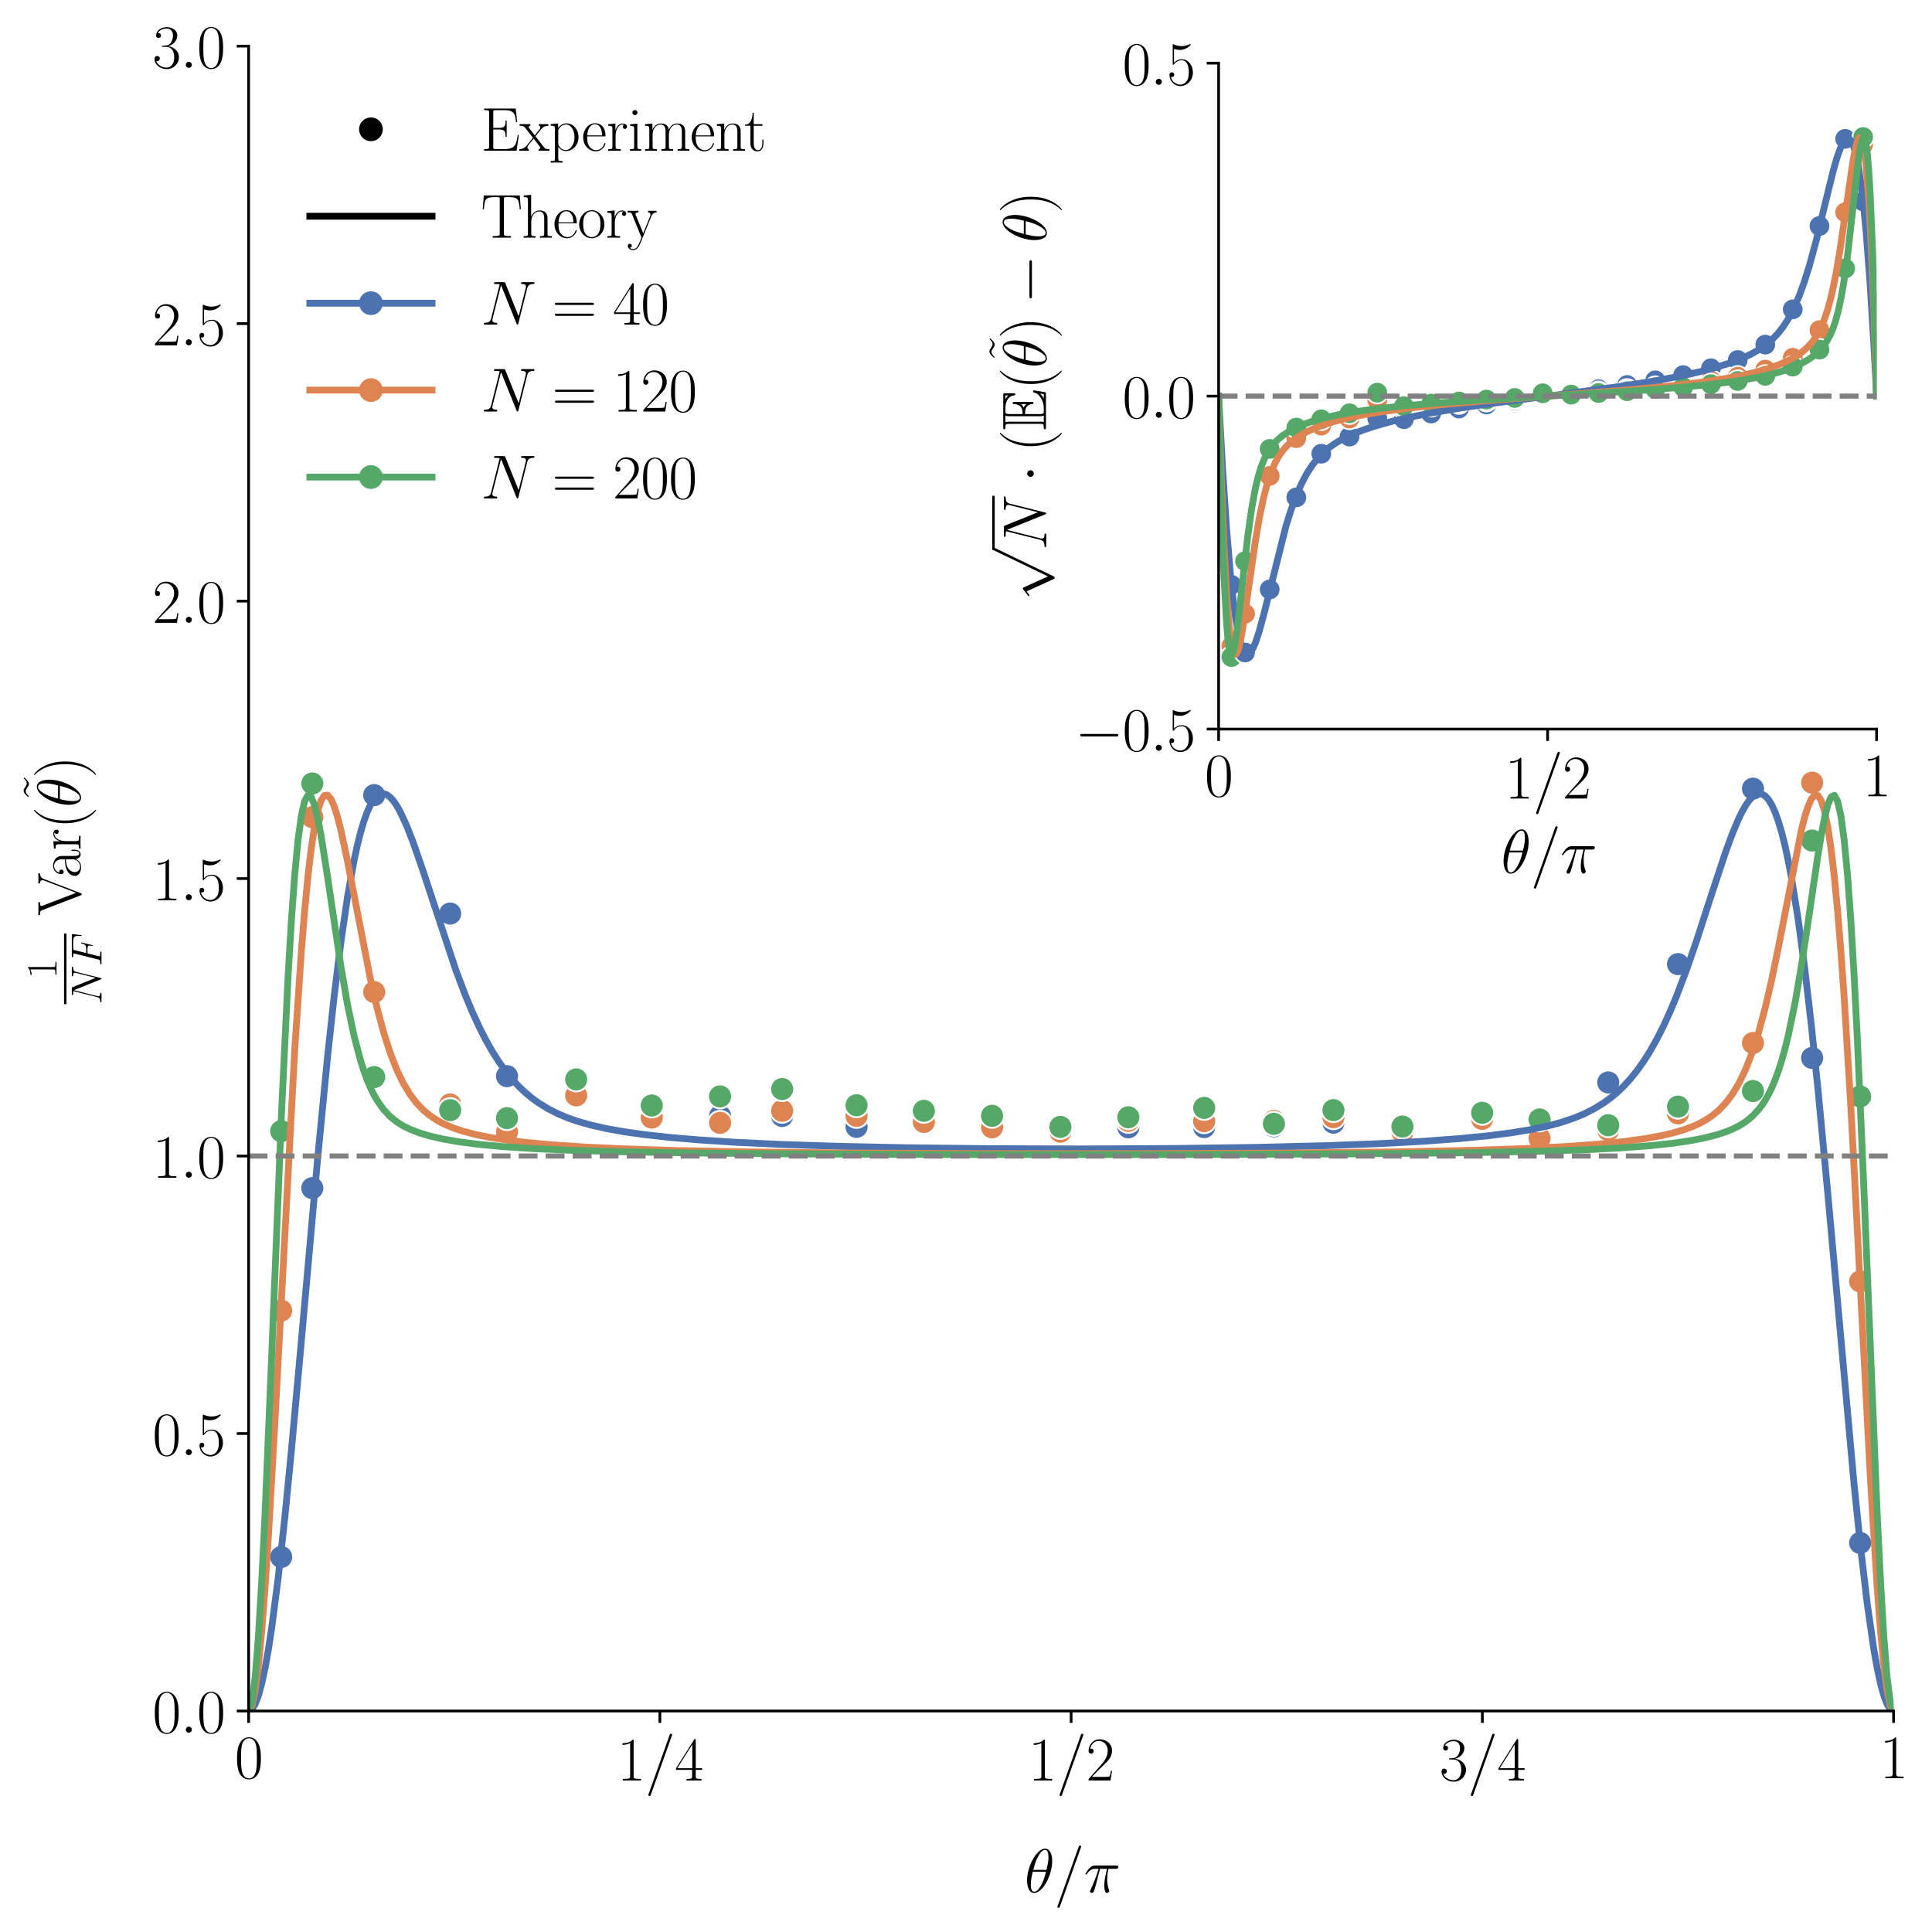 <?xml version="1.0" encoding="utf-8" standalone="no"?>
<!DOCTYPE svg PUBLIC "-//W3C//DTD SVG 1.1//EN"
  "http://www.w3.org/Graphics/SVG/1.1/DTD/svg11.dtd">
<svg xmlns:xlink="http://www.w3.org/1999/xlink" width="568.8pt" height="568.8pt" viewBox="0 0 568.8 568.8" xmlns="http://www.w3.org/2000/svg" version="1.1">
 <defs>
  <style type="text/css">*{stroke-linejoin: round; stroke-linecap: butt}</style>
 </defs>
 <g id="figure_1">
  <g id="patch_1">
   <path d="M 0 568.8 
L 568.8 568.8 
L 568.8 0 
L 0 0 
z
" style="fill: #ffffff"/>
  </g>
  <g id="axes_1">
   <g id="patch_2">
    <path d="M 73.207 503.734 
L 557.488 503.734 
L 557.488 13.588 
L 73.207 13.588 
z
" style="fill: #ffffff"/>
   </g>
   <g id="PathCollection_1">
    <defs>
     <path id="C0_0_c0e17dfb17" d="M 0 3.536 
C 0.938 3.536 1.837 3.163 2.5 2.5 
C 3.163 1.837 3.536 0.938 3.536 -0 
C 3.536 -0.938 3.163 -1.837 2.5 -2.5 
C 1.837 -3.163 0.938 -3.536 0 -3.536 
C -0.938 -3.536 -1.837 -3.163 -2.5 -2.5 
C -3.163 -1.837 -3.536 -0.938 -3.536 0 
C -3.536 0.938 -3.163 1.837 -2.5 2.5 
C -1.837 3.163 -0.938 3.536 0 3.536 
z
"/>
    </defs>
    <g clip-path="url(#p0b7617f1a7)">
     <use xlink:href="#C0_0_c0e17dfb17" x="82.786" y="458.395" style="fill: #4c72b0; stroke: #ffffff; stroke-width: 0.566"/>
    </g>
    <g clip-path="url(#p0b7617f1a7)">
     <use xlink:href="#C0_0_c0e17dfb17" x="91.948" y="349.798" style="fill: #4c72b0; stroke: #ffffff; stroke-width: 0.566"/>
    </g>
    <g clip-path="url(#p0b7617f1a7)">
     <use xlink:href="#C0_0_c0e17dfb17" x="110.169" y="234.094" style="fill: #4c72b0; stroke: #ffffff; stroke-width: 0.566"/>
    </g>
    <g clip-path="url(#p0b7617f1a7)">
     <use xlink:href="#C0_0_c0e17dfb17" x="132.535" y="268.953" style="fill: #4c72b0; stroke: #ffffff; stroke-width: 0.566"/>
    </g>
    <g clip-path="url(#p0b7617f1a7)">
     <use xlink:href="#C0_0_c0e17dfb17" x="149.265" y="316.832" style="fill: #4c72b0; stroke: #ffffff; stroke-width: 0.566"/>
    </g>
    <g clip-path="url(#p0b7617f1a7)">
     <use xlink:href="#C0_0_c0e17dfb17" x="169.632" y="322.551" style="fill: #4c72b0; stroke: #ffffff; stroke-width: 0.566"/>
    </g>
    <g clip-path="url(#p0b7617f1a7)">
     <use xlink:href="#C0_0_c0e17dfb17" x="191.879" y="329.069" style="fill: #4c72b0; stroke: #ffffff; stroke-width: 0.566"/>
    </g>
    <g clip-path="url(#p0b7617f1a7)">
     <use xlink:href="#C0_0_c0e17dfb17" x="211.99" y="328.559" style="fill: #4c72b0; stroke: #ffffff; stroke-width: 0.566"/>
    </g>
    <g clip-path="url(#p0b7617f1a7)">
     <use xlink:href="#C0_0_c0e17dfb17" x="230.273" y="328.558" style="fill: #4c72b0; stroke: #ffffff; stroke-width: 0.566"/>
    </g>
    <g clip-path="url(#p0b7617f1a7)">
     <use xlink:href="#C0_0_c0e17dfb17" x="252.18" y="331.757" style="fill: #4c72b0; stroke: #ffffff; stroke-width: 0.566"/>
    </g>
    <g clip-path="url(#p0b7617f1a7)">
     <use xlink:href="#C0_0_c0e17dfb17" x="271.993" y="330.679" style="fill: #4c72b0; stroke: #ffffff; stroke-width: 0.566"/>
    </g>
    <g clip-path="url(#p0b7617f1a7)">
     <use xlink:href="#C0_0_c0e17dfb17" x="292.07" y="331.909" style="fill: #4c72b0; stroke: #ffffff; stroke-width: 0.566"/>
    </g>
    <g clip-path="url(#p0b7617f1a7)">
     <use xlink:href="#C0_0_c0e17dfb17" x="312.188" y="332.835" style="fill: #4c72b0; stroke: #ffffff; stroke-width: 0.566"/>
    </g>
    <g clip-path="url(#p0b7617f1a7)">
     <use xlink:href="#C0_0_c0e17dfb17" x="332.196" y="331.886" style="fill: #4c72b0; stroke: #ffffff; stroke-width: 0.566"/>
    </g>
    <g clip-path="url(#p0b7617f1a7)">
     <use xlink:href="#C0_0_c0e17dfb17" x="354.517" y="331.823" style="fill: #4c72b0; stroke: #ffffff; stroke-width: 0.566"/>
    </g>
    <g clip-path="url(#p0b7617f1a7)">
     <use xlink:href="#C0_0_c0e17dfb17" x="375.045" y="331.584" style="fill: #4c72b0; stroke: #ffffff; stroke-width: 0.566"/>
    </g>
    <g clip-path="url(#p0b7617f1a7)">
     <use xlink:href="#C0_0_c0e17dfb17" x="392.579" y="330.525" style="fill: #4c72b0; stroke: #ffffff; stroke-width: 0.566"/>
    </g>
    <g clip-path="url(#p0b7617f1a7)">
     <use xlink:href="#C0_0_c0e17dfb17" x="412.891" y="331.819" style="fill: #4c72b0; stroke: #ffffff; stroke-width: 0.566"/>
    </g>
    <g clip-path="url(#p0b7617f1a7)">
     <use xlink:href="#C0_0_c0e17dfb17" x="436.366" y="329.001" style="fill: #4c72b0; stroke: #ffffff; stroke-width: 0.566"/>
    </g>
    <g clip-path="url(#p0b7617f1a7)">
     <use xlink:href="#C0_0_c0e17dfb17" x="453.264" y="329.531" style="fill: #4c72b0; stroke: #ffffff; stroke-width: 0.566"/>
    </g>
    <g clip-path="url(#p0b7617f1a7)">
     <use xlink:href="#C0_0_c0e17dfb17" x="473.483" y="318.688" style="fill: #4c72b0; stroke: #ffffff; stroke-width: 0.566"/>
    </g>
    <g clip-path="url(#p0b7617f1a7)">
     <use xlink:href="#C0_0_c0e17dfb17" x="494.022" y="283.845" style="fill: #4c72b0; stroke: #ffffff; stroke-width: 0.566"/>
    </g>
    <g clip-path="url(#p0b7617f1a7)">
     <use xlink:href="#C0_0_c0e17dfb17" x="516.095" y="232.189" style="fill: #4c72b0; stroke: #ffffff; stroke-width: 0.566"/>
    </g>
    <g clip-path="url(#p0b7617f1a7)">
     <use xlink:href="#C0_0_c0e17dfb17" x="533.513" y="311.464" style="fill: #4c72b0; stroke: #ffffff; stroke-width: 0.566"/>
    </g>
    <g clip-path="url(#p0b7617f1a7)">
     <use xlink:href="#C0_0_c0e17dfb17" x="547.638" y="454.251" style="fill: #4c72b0; stroke: #ffffff; stroke-width: 0.566"/>
    </g>
    <g clip-path="url(#p0b7617f1a7)">
     <use xlink:href="#C0_0_c0e17dfb17" x="82.786" y="385.858" style="fill: #dd8452; stroke: #ffffff; stroke-width: 0.566"/>
    </g>
    <g clip-path="url(#p0b7617f1a7)">
     <use xlink:href="#C0_0_c0e17dfb17" x="91.948" y="240.57" style="fill: #dd8452; stroke: #ffffff; stroke-width: 0.566"/>
    </g>
    <g clip-path="url(#p0b7617f1a7)">
     <use xlink:href="#C0_0_c0e17dfb17" x="110.169" y="292.069" style="fill: #dd8452; stroke: #ffffff; stroke-width: 0.566"/>
    </g>
    <g clip-path="url(#p0b7617f1a7)">
     <use xlink:href="#C0_0_c0e17dfb17" x="132.535" y="325.168" style="fill: #dd8452; stroke: #ffffff; stroke-width: 0.566"/>
    </g>
    <g clip-path="url(#p0b7617f1a7)">
     <use xlink:href="#C0_0_c0e17dfb17" x="149.265" y="333.272" style="fill: #dd8452; stroke: #ffffff; stroke-width: 0.566"/>
    </g>
    <g clip-path="url(#p0b7617f1a7)">
     <use xlink:href="#C0_0_c0e17dfb17" x="169.632" y="322.489" style="fill: #dd8452; stroke: #ffffff; stroke-width: 0.566"/>
    </g>
    <g clip-path="url(#p0b7617f1a7)">
     <use xlink:href="#C0_0_c0e17dfb17" x="191.879" y="329.027" style="fill: #dd8452; stroke: #ffffff; stroke-width: 0.566"/>
    </g>
    <g clip-path="url(#p0b7617f1a7)">
     <use xlink:href="#C0_0_c0e17dfb17" x="211.99" y="330.573" style="fill: #dd8452; stroke: #ffffff; stroke-width: 0.566"/>
    </g>
    <g clip-path="url(#p0b7617f1a7)">
     <use xlink:href="#C0_0_c0e17dfb17" x="230.273" y="327.017" style="fill: #dd8452; stroke: #ffffff; stroke-width: 0.566"/>
    </g>
    <g clip-path="url(#p0b7617f1a7)">
     <use xlink:href="#C0_0_c0e17dfb17" x="252.18" y="328.518" style="fill: #dd8452; stroke: #ffffff; stroke-width: 0.566"/>
    </g>
    <g clip-path="url(#p0b7617f1a7)">
     <use xlink:href="#C0_0_c0e17dfb17" x="271.993" y="330.314" style="fill: #dd8452; stroke: #ffffff; stroke-width: 0.566"/>
    </g>
    <g clip-path="url(#p0b7617f1a7)">
     <use xlink:href="#C0_0_c0e17dfb17" x="292.07" y="331.886" style="fill: #dd8452; stroke: #ffffff; stroke-width: 0.566"/>
    </g>
    <g clip-path="url(#p0b7617f1a7)">
     <use xlink:href="#C0_0_c0e17dfb17" x="312.188" y="333.175" style="fill: #dd8452; stroke: #ffffff; stroke-width: 0.566"/>
    </g>
    <g clip-path="url(#p0b7617f1a7)">
     <use xlink:href="#C0_0_c0e17dfb17" x="332.196" y="329.995" style="fill: #dd8452; stroke: #ffffff; stroke-width: 0.566"/>
    </g>
    <g clip-path="url(#p0b7617f1a7)">
     <use xlink:href="#C0_0_c0e17dfb17" x="354.517" y="330.084" style="fill: #dd8452; stroke: #ffffff; stroke-width: 0.566"/>
    </g>
    <g clip-path="url(#p0b7617f1a7)">
     <use xlink:href="#C0_0_c0e17dfb17" x="375.045" y="330.019" style="fill: #dd8452; stroke: #ffffff; stroke-width: 0.566"/>
    </g>
    <g clip-path="url(#p0b7617f1a7)">
     <use xlink:href="#C0_0_c0e17dfb17" x="392.579" y="328.908" style="fill: #dd8452; stroke: #ffffff; stroke-width: 0.566"/>
    </g>
    <g clip-path="url(#p0b7617f1a7)">
     <use xlink:href="#C0_0_c0e17dfb17" x="412.891" y="333.245" style="fill: #dd8452; stroke: #ffffff; stroke-width: 0.566"/>
    </g>
    <g clip-path="url(#p0b7617f1a7)">
     <use xlink:href="#C0_0_c0e17dfb17" x="436.366" y="329.406" style="fill: #dd8452; stroke: #ffffff; stroke-width: 0.566"/>
    </g>
    <g clip-path="url(#p0b7617f1a7)">
     <use xlink:href="#C0_0_c0e17dfb17" x="453.264" y="335.12" style="fill: #dd8452; stroke: #ffffff; stroke-width: 0.566"/>
    </g>
    <g clip-path="url(#p0b7617f1a7)">
     <use xlink:href="#C0_0_c0e17dfb17" x="473.483" y="332.704" style="fill: #dd8452; stroke: #ffffff; stroke-width: 0.566"/>
    </g>
    <g clip-path="url(#p0b7617f1a7)">
     <use xlink:href="#C0_0_c0e17dfb17" x="494.022" y="327.79" style="fill: #dd8452; stroke: #ffffff; stroke-width: 0.566"/>
    </g>
    <g clip-path="url(#p0b7617f1a7)">
     <use xlink:href="#C0_0_c0e17dfb17" x="516.095" y="307.071" style="fill: #dd8452; stroke: #ffffff; stroke-width: 0.566"/>
    </g>
    <g clip-path="url(#p0b7617f1a7)">
     <use xlink:href="#C0_0_c0e17dfb17" x="533.513" y="230.426" style="fill: #dd8452; stroke: #ffffff; stroke-width: 0.566"/>
    </g>
    <g clip-path="url(#p0b7617f1a7)">
     <use xlink:href="#C0_0_c0e17dfb17" x="547.638" y="377.253" style="fill: #dd8452; stroke: #ffffff; stroke-width: 0.566"/>
    </g>
    <g clip-path="url(#p0b7617f1a7)">
     <use xlink:href="#C0_0_c0e17dfb17" x="82.786" y="333.028" style="fill: #55a868; stroke: #ffffff; stroke-width: 0.566"/>
    </g>
    <g clip-path="url(#p0b7617f1a7)">
     <use xlink:href="#C0_0_c0e17dfb17" x="91.948" y="230.665" style="fill: #55a868; stroke: #ffffff; stroke-width: 0.566"/>
    </g>
    <g clip-path="url(#p0b7617f1a7)">
     <use xlink:href="#C0_0_c0e17dfb17" x="110.169" y="317.094" style="fill: #55a868; stroke: #ffffff; stroke-width: 0.566"/>
    </g>
    <g clip-path="url(#p0b7617f1a7)">
     <use xlink:href="#C0_0_c0e17dfb17" x="132.535" y="326.838" style="fill: #55a868; stroke: #ffffff; stroke-width: 0.566"/>
    </g>
    <g clip-path="url(#p0b7617f1a7)">
     <use xlink:href="#C0_0_c0e17dfb17" x="149.265" y="329.19" style="fill: #55a868; stroke: #ffffff; stroke-width: 0.566"/>
    </g>
    <g clip-path="url(#p0b7617f1a7)">
     <use xlink:href="#C0_0_c0e17dfb17" x="169.632" y="317.786" style="fill: #55a868; stroke: #ffffff; stroke-width: 0.566"/>
    </g>
    <g clip-path="url(#p0b7617f1a7)">
     <use xlink:href="#C0_0_c0e17dfb17" x="191.879" y="325.469" style="fill: #55a868; stroke: #ffffff; stroke-width: 0.566"/>
    </g>
    <g clip-path="url(#p0b7617f1a7)">
     <use xlink:href="#C0_0_c0e17dfb17" x="211.99" y="322.789" style="fill: #55a868; stroke: #ffffff; stroke-width: 0.566"/>
    </g>
    <g clip-path="url(#p0b7617f1a7)">
     <use xlink:href="#C0_0_c0e17dfb17" x="230.273" y="320.635" style="fill: #55a868; stroke: #ffffff; stroke-width: 0.566"/>
    </g>
    <g clip-path="url(#p0b7617f1a7)">
     <use xlink:href="#C0_0_c0e17dfb17" x="252.18" y="325.392" style="fill: #55a868; stroke: #ffffff; stroke-width: 0.566"/>
    </g>
    <g clip-path="url(#p0b7617f1a7)">
     <use xlink:href="#C0_0_c0e17dfb17" x="271.993" y="327.039" style="fill: #55a868; stroke: #ffffff; stroke-width: 0.566"/>
    </g>
    <g clip-path="url(#p0b7617f1a7)">
     <use xlink:href="#C0_0_c0e17dfb17" x="292.07" y="328.5" style="fill: #55a868; stroke: #ffffff; stroke-width: 0.566"/>
    </g>
    <g clip-path="url(#p0b7617f1a7)">
     <use xlink:href="#C0_0_c0e17dfb17" x="312.188" y="331.776" style="fill: #55a868; stroke: #ffffff; stroke-width: 0.566"/>
    </g>
    <g clip-path="url(#p0b7617f1a7)">
     <use xlink:href="#C0_0_c0e17dfb17" x="332.196" y="328.934" style="fill: #55a868; stroke: #ffffff; stroke-width: 0.566"/>
    </g>
    <g clip-path="url(#p0b7617f1a7)">
     <use xlink:href="#C0_0_c0e17dfb17" x="354.517" y="326.176" style="fill: #55a868; stroke: #ffffff; stroke-width: 0.566"/>
    </g>
    <g clip-path="url(#p0b7617f1a7)">
     <use xlink:href="#C0_0_c0e17dfb17" x="375.045" y="330.865" style="fill: #55a868; stroke: #ffffff; stroke-width: 0.566"/>
    </g>
    <g clip-path="url(#p0b7617f1a7)">
     <use xlink:href="#C0_0_c0e17dfb17" x="392.579" y="326.832" style="fill: #55a868; stroke: #ffffff; stroke-width: 0.566"/>
    </g>
    <g clip-path="url(#p0b7617f1a7)">
     <use xlink:href="#C0_0_c0e17dfb17" x="412.891" y="331.662" style="fill: #55a868; stroke: #ffffff; stroke-width: 0.566"/>
    </g>
    <g clip-path="url(#p0b7617f1a7)">
     <use xlink:href="#C0_0_c0e17dfb17" x="436.366" y="327.61" style="fill: #55a868; stroke: #ffffff; stroke-width: 0.566"/>
    </g>
    <g clip-path="url(#p0b7617f1a7)">
     <use xlink:href="#C0_0_c0e17dfb17" x="453.264" y="329.567" style="fill: #55a868; stroke: #ffffff; stroke-width: 0.566"/>
    </g>
    <g clip-path="url(#p0b7617f1a7)">
     <use xlink:href="#C0_0_c0e17dfb17" x="473.483" y="331.279" style="fill: #55a868; stroke: #ffffff; stroke-width: 0.566"/>
    </g>
    <g clip-path="url(#p0b7617f1a7)">
     <use xlink:href="#C0_0_c0e17dfb17" x="494.022" y="325.798" style="fill: #55a868; stroke: #ffffff; stroke-width: 0.566"/>
    </g>
    <g clip-path="url(#p0b7617f1a7)">
     <use xlink:href="#C0_0_c0e17dfb17" x="516.095" y="321.211" style="fill: #55a868; stroke: #ffffff; stroke-width: 0.566"/>
    </g>
    <g clip-path="url(#p0b7617f1a7)">
     <use xlink:href="#C0_0_c0e17dfb17" x="533.513" y="247.463" style="fill: #55a868; stroke: #ffffff; stroke-width: 0.566"/>
    </g>
    <g clip-path="url(#p0b7617f1a7)">
     <use xlink:href="#C0_0_c0e17dfb17" x="547.638" y="322.813" style="fill: #55a868; stroke: #ffffff; stroke-width: 0.566"/>
    </g>
   </g>
   <g id="FillBetweenPolyCollection_1"/>
   <g id="FillBetweenPolyCollection_2"/>
   <g id="FillBetweenPolyCollection_3"/>
   <g id="matplotlib.axis_1">
    <g id="xtick_1">
     <g id="line2d_1">
      <defs>
       <path id="mafda2329e1" d="M 0 0 
L 0 3.5 
" style="stroke: #000000; stroke-width: 0.8"/>
      </defs>
      <g>
       <use xlink:href="#mafda2329e1" x="73.207" y="503.734" style="stroke: #000000; stroke-width: 0.8"/>
      </g>
     </g>
     <g id="text_1">
      <!-- $0$ -->
      <g transform="translate(69.095 523.511) scale(0.18 -0.18)">
       <defs>
        <path id="CMR17-30" d="M 2688 2025 
C 2688 2416 2682 3080 2413 3591 
C 2176 4039 1798 4198 1466 4198 
C 1158 4198 768 4058 525 3597 
C 269 3118 243 2524 243 2025 
C 243 1661 250 1106 448 619 
C 723 -39 1216 -128 1466 -128 
C 1760 -128 2208 -7 2470 600 
C 2662 1042 2688 1559 2688 2025 
z
M 1466 -26 
C 1056 -26 813 325 723 812 
C 653 1188 653 1738 653 2096 
C 653 2588 653 2997 736 3387 
C 858 3929 1216 4096 1466 4096 
C 1728 4096 2067 3923 2189 3400 
C 2272 3036 2278 2607 2278 2096 
C 2278 1680 2278 1169 2202 792 
C 2067 95 1690 -26 1466 -26 
z
" transform="scale(0.016)"/>
       </defs>
       <use xlink:href="#CMR17-30" transform="scale(0.996)"/>
      </g>
     </g>
    </g>
    <g id="xtick_2">
     <g id="line2d_2">
      <g>
       <use xlink:href="#mafda2329e1" x="194.277" y="503.734" style="stroke: #000000; stroke-width: 0.8"/>
      </g>
     </g>
     <g id="text_2">
      <!-- $1/4$ -->
      <g transform="translate(181.663 524.184) scale(0.18 -0.18)">
       <defs>
        <path id="CMR17-31" d="M 1702 4058 
C 1702 4192 1696 4192 1606 4192 
C 1357 3916 979 3827 621 3827 
C 602 3827 570 3827 563 3808 
C 557 3795 557 3782 557 3648 
C 755 3648 1088 3686 1344 3839 
L 1344 461 
C 1344 236 1331 160 781 160 
L 589 160 
L 589 0 
C 896 0 1216 0 1523 0 
C 1830 0 2150 0 2458 0 
L 2458 160 
L 2266 160 
C 1715 160 1702 230 1702 458 
L 1702 4058 
z
" transform="scale(0.016)"/>
        <path id="CMMI12-3d" d="M 2746 4562 
C 2746 4569 2784 4666 2784 4678 
C 2784 4755 2720 4800 2669 4800 
C 2637 4800 2579 4800 2528 4659 
L 384 -1363 
C 384 -1370 346 -1465 346 -1478 
C 346 -1555 410 -1600 461 -1600 
C 499 -1600 557 -1593 602 -1459 
L 2746 4562 
z
" transform="scale(0.016)"/>
        <path id="CMR17-34" d="M 2150 4122 
C 2150 4256 2144 4256 2029 4256 
L 128 1254 
L 128 1088 
L 1779 1088 
L 1779 457 
C 1779 224 1766 160 1318 160 
L 1197 160 
L 1197 0 
C 1402 0 1747 0 1965 0 
C 2182 0 2528 0 2733 0 
L 2733 160 
L 2611 160 
C 2163 160 2150 224 2150 457 
L 2150 1088 
L 2803 1088 
L 2803 1254 
L 2150 1254 
L 2150 4122 
z
M 1798 3703 
L 1798 1254 
L 256 1254 
L 1798 3703 
z
" transform="scale(0.016)"/>
       </defs>
       <use xlink:href="#CMR17-31" transform="scale(0.996)"/>
       <use xlink:href="#CMMI12-3d" transform="translate(45.69 0) scale(0.996)"/>
       <use xlink:href="#CMR17-34" transform="translate(94.465 0) scale(0.996)"/>
      </g>
     </g>
    </g>
    <g id="xtick_3">
     <g id="line2d_3">
      <g>
       <use xlink:href="#mafda2329e1" x="315.347" y="503.734" style="stroke: #000000; stroke-width: 0.8"/>
      </g>
     </g>
     <g id="text_3">
      <!-- $1/2$ -->
      <g transform="translate(302.733 524.184) scale(0.18 -0.18)">
       <defs>
        <path id="CMR17-32" d="M 2669 989 
L 2554 989 
C 2490 536 2438 459 2413 420 
C 2381 369 1920 369 1830 369 
L 602 369 
C 832 619 1280 1072 1824 1597 
C 2214 1967 2669 2402 2669 3035 
C 2669 3790 2067 4224 1395 4224 
C 691 4224 262 3604 262 3030 
C 262 2780 448 2748 525 2748 
C 589 2748 781 2787 781 3010 
C 781 3207 614 3264 525 3264 
C 486 3264 448 3258 422 3245 
C 544 3790 915 4058 1306 4058 
C 1862 4058 2227 3617 2227 3035 
C 2227 2479 1901 2000 1536 1584 
L 262 146 
L 262 0 
L 2515 0 
L 2669 989 
z
" transform="scale(0.016)"/>
       </defs>
       <use xlink:href="#CMR17-31" transform="scale(0.996)"/>
       <use xlink:href="#CMMI12-3d" transform="translate(45.69 0) scale(0.996)"/>
       <use xlink:href="#CMR17-32" transform="translate(94.465 0) scale(0.996)"/>
      </g>
     </g>
    </g>
    <g id="xtick_4">
     <g id="line2d_4">
      <g>
       <use xlink:href="#mafda2329e1" x="436.418" y="503.734" style="stroke: #000000; stroke-width: 0.8"/>
      </g>
     </g>
     <g id="text_4">
      <!-- $3/4$ -->
      <g transform="translate(423.804 524.184) scale(0.18 -0.18)">
       <defs>
        <path id="CMR17-33" d="M 1414 2157 
C 1984 2157 2234 1662 2234 1090 
C 2234 320 1824 25 1453 25 
C 1114 25 563 194 390 693 
C 422 680 454 680 486 680 
C 640 680 755 782 755 948 
C 755 1133 614 1216 486 1216 
C 378 1216 211 1165 211 926 
C 211 335 787 -128 1466 -128 
C 2176 -128 2720 430 2720 1085 
C 2720 1707 2208 2157 1600 2227 
C 2086 2328 2554 2756 2554 3329 
C 2554 3820 2048 4179 1472 4179 
C 890 4179 378 3829 378 3329 
C 378 3110 544 3072 627 3072 
C 762 3072 877 3155 877 3321 
C 877 3486 762 3569 627 3569 
C 602 3569 570 3569 544 3557 
C 730 3959 1235 4032 1459 4032 
C 1683 4032 2106 3925 2106 3320 
C 2106 3143 2080 2828 1862 2550 
C 1670 2304 1453 2304 1242 2284 
C 1210 2284 1062 2269 1037 2269 
C 992 2263 966 2257 966 2208 
C 966 2163 973 2157 1101 2157 
L 1414 2157 
z
" transform="scale(0.016)"/>
       </defs>
       <use xlink:href="#CMR17-33" transform="scale(0.996)"/>
       <use xlink:href="#CMMI12-3d" transform="translate(45.69 0) scale(0.996)"/>
       <use xlink:href="#CMR17-34" transform="translate(94.465 0) scale(0.996)"/>
      </g>
     </g>
    </g>
    <g id="xtick_5">
     <g id="line2d_5">
      <g>
       <use xlink:href="#mafda2329e1" x="557.488" y="503.734" style="stroke: #000000; stroke-width: 0.8"/>
      </g>
     </g>
     <g id="text_5">
      <!-- $1$ -->
      <g transform="translate(553.376 523.511) scale(0.18 -0.18)">
       <use xlink:href="#CMR17-31" transform="scale(0.996)"/>
      </g>
     </g>
    </g>
    <g id="text_6">
     <!-- $\theta / \pi$ -->
     <g transform="translate(301.642 557.117) scale(0.18 -0.18)">
      <defs>
       <path id="CMMI12-12" d="M 2835 3200 
C 2835 3850 2630 4480 2106 4480 
C 1210 4480 256 2615 256 1216 
C 256 923 320 -64 992 -64 
C 1862 -64 2835 1756 2835 3200 
z
M 896 2304 
C 992 2679 1126 3214 1382 3665 
C 1594 4047 1818 4352 2099 4352 
C 2310 4352 2451 4174 2451 3564 
C 2451 3334 2432 3017 2246 2304 
L 896 2304 
z
M 2202 2113 
C 2042 1490 1907 1088 1677 687 
C 1491 363 1267 64 998 64 
C 800 64 640 217 640 846 
C 640 1260 742 1693 845 2113 
L 2202 2113 
z
" transform="scale(0.016)"/>
       <path id="CMMI12-19" d="M 1658 2408 
L 2381 2408 
C 2208 1692 2099 1226 2099 716 
C 2099 626 2099 -64 2362 -64 
C 2496 -64 2611 57 2611 166 
C 2611 197 2611 210 2566 306 
C 2394 747 2394 1296 2394 1341 
C 2394 1379 2394 1832 2528 2408 
L 3245 2408 
C 3328 2408 3539 2408 3539 2612 
C 3539 2752 3418 2752 3302 2752 
L 1197 2752 
C 1050 2752 832 2752 538 2440 
C 371 2254 166 1916 166 1878 
C 166 1840 198 1827 237 1827 
C 282 1827 288 1846 320 1884 
C 653 2408 986 2408 1146 2408 
L 1510 2408 
C 1370 1929 1210 1373 685 256 
C 634 154 634 140 634 102 
C 634 -32 749 -64 806 -64 
C 992 -64 1043 102 1120 370 
C 1222 696 1222 709 1286 964 
L 1658 2408 
z
" transform="scale(0.016)"/>
      </defs>
      <use xlink:href="#CMMI12-12" transform="scale(0.996)"/>
      <use xlink:href="#CMMI12-3d" transform="translate(48.17 0) scale(0.996)"/>
      <use xlink:href="#CMMI12-19" transform="translate(96.944 0) scale(0.996)"/>
     </g>
    </g>
   </g>
   <g id="matplotlib.axis_2">
    <g id="ytick_1">
     <g id="line2d_6">
      <defs>
       <path id="m078dce33fc" d="M 0 0 
L -3.5 0 
" style="stroke: #000000; stroke-width: 0.8"/>
      </defs>
      <g>
       <use xlink:href="#m078dce33fc" x="73.207" y="503.734" style="stroke: #000000; stroke-width: 0.8"/>
      </g>
     </g>
     <g id="text_7">
      <!-- $0.0$ -->
      <g transform="translate(44.881 510.123) scale(0.18 -0.18)">
       <defs>
        <path id="CMMI12-3a" d="M 1178 307 
C 1178 492 1024 619 870 619 
C 685 619 557 466 557 313 
C 557 128 710 0 864 0 
C 1050 0 1178 153 1178 307 
z
" transform="scale(0.016)"/>
       </defs>
       <use xlink:href="#CMR17-30" transform="scale(0.996)"/>
       <use xlink:href="#CMMI12-3a" transform="translate(45.69 0) scale(0.996)"/>
       <use xlink:href="#CMR17-30" transform="translate(72.788 0) scale(0.996)"/>
      </g>
     </g>
    </g>
    <g id="ytick_2">
     <g id="line2d_7">
      <g>
       <use xlink:href="#m078dce33fc" x="73.207" y="422.043" style="stroke: #000000; stroke-width: 0.8"/>
      </g>
     </g>
     <g id="text_8">
      <!-- $0.5$ -->
      <g transform="translate(44.881 428.432) scale(0.18 -0.18)">
       <defs>
        <path id="CMR17-35" d="M 730 3692 
C 794 3666 1056 3584 1325 3584 
C 1920 3584 2246 3911 2432 4100 
C 2432 4157 2432 4192 2394 4192 
C 2387 4192 2374 4192 2323 4163 
C 2099 4058 1837 3973 1517 3973 
C 1325 3973 1037 3999 723 4139 
C 653 4171 640 4171 634 4171 
C 602 4171 595 4164 595 4037 
L 595 2203 
C 595 2089 595 2057 659 2057 
C 691 2057 704 2070 736 2114 
C 941 2401 1222 2522 1542 2522 
C 1766 2522 2246 2382 2246 1289 
C 2246 1085 2246 715 2054 421 
C 1894 159 1645 25 1370 25 
C 947 25 518 320 403 814 
C 429 807 480 795 506 795 
C 589 795 749 840 749 1038 
C 749 1210 627 1280 506 1280 
C 358 1280 262 1190 262 1011 
C 262 454 704 -128 1382 -128 
C 2042 -128 2669 440 2669 1264 
C 2669 2030 2170 2624 1549 2624 
C 1222 2624 947 2503 730 2274 
L 730 3692 
z
" transform="scale(0.016)"/>
       </defs>
       <use xlink:href="#CMR17-30" transform="scale(0.996)"/>
       <use xlink:href="#CMMI12-3a" transform="translate(45.69 0) scale(0.996)"/>
       <use xlink:href="#CMR17-35" transform="translate(72.788 0) scale(0.996)"/>
      </g>
     </g>
    </g>
    <g id="ytick_3">
     <g id="line2d_8">
      <g>
       <use xlink:href="#m078dce33fc" x="73.207" y="340.352" style="stroke: #000000; stroke-width: 0.8"/>
      </g>
     </g>
     <g id="text_9">
      <!-- $1.0$ -->
      <g transform="translate(44.881 346.741) scale(0.18 -0.18)">
       <use xlink:href="#CMR17-31" transform="scale(0.996)"/>
       <use xlink:href="#CMMI12-3a" transform="translate(45.69 0) scale(0.996)"/>
       <use xlink:href="#CMR17-30" transform="translate(72.788 0) scale(0.996)"/>
      </g>
     </g>
    </g>
    <g id="ytick_4">
     <g id="line2d_9">
      <g>
       <use xlink:href="#m078dce33fc" x="73.207" y="258.661" style="stroke: #000000; stroke-width: 0.8"/>
      </g>
     </g>
     <g id="text_10">
      <!-- $1.5$ -->
      <g transform="translate(44.881 265.05) scale(0.18 -0.18)">
       <use xlink:href="#CMR17-31" transform="scale(0.996)"/>
       <use xlink:href="#CMMI12-3a" transform="translate(45.69 0) scale(0.996)"/>
       <use xlink:href="#CMR17-35" transform="translate(72.788 0) scale(0.996)"/>
      </g>
     </g>
    </g>
    <g id="ytick_5">
     <g id="line2d_10">
      <g>
       <use xlink:href="#m078dce33fc" x="73.207" y="176.97" style="stroke: #000000; stroke-width: 0.8"/>
      </g>
     </g>
     <g id="text_11">
      <!-- $2.0$ -->
      <g transform="translate(44.881 183.359) scale(0.18 -0.18)">
       <use xlink:href="#CMR17-32" transform="scale(0.996)"/>
       <use xlink:href="#CMMI12-3a" transform="translate(45.69 0) scale(0.996)"/>
       <use xlink:href="#CMR17-30" transform="translate(72.788 0) scale(0.996)"/>
      </g>
     </g>
    </g>
    <g id="ytick_6">
     <g id="line2d_11">
      <g>
       <use xlink:href="#m078dce33fc" x="73.207" y="95.279" style="stroke: #000000; stroke-width: 0.8"/>
      </g>
     </g>
     <g id="text_12">
      <!-- $2.5$ -->
      <g transform="translate(44.881 101.668) scale(0.18 -0.18)">
       <use xlink:href="#CMR17-32" transform="scale(0.996)"/>
       <use xlink:href="#CMMI12-3a" transform="translate(45.69 0) scale(0.996)"/>
       <use xlink:href="#CMR17-35" transform="translate(72.788 0) scale(0.996)"/>
      </g>
     </g>
    </g>
    <g id="ytick_7">
     <g id="line2d_12">
      <g>
       <use xlink:href="#m078dce33fc" x="73.207" y="13.588" style="stroke: #000000; stroke-width: 0.8"/>
      </g>
     </g>
     <g id="text_13">
      <!-- $3.0$ -->
      <g transform="translate(44.881 19.977) scale(0.18 -0.18)">
       <use xlink:href="#CMR17-33" transform="scale(0.996)"/>
       <use xlink:href="#CMMI12-3a" transform="translate(45.69 0) scale(0.996)"/>
       <use xlink:href="#CMR17-30" transform="translate(72.788 0) scale(0.996)"/>
      </g>
     </g>
    </g>
    <g id="text_14">
     <!-- $\frac{1}{NF}\; \mathrm{Var} (\tilde{\theta})$ -->
     <g transform="translate(23.697 295.646) rotate(-90) scale(0.18 -0.18)">
      <defs>
       <path id="CMMI12-4e" d="M 4736 3698 
C 4806 3974 4909 4166 5395 4166 
C 5414 4166 5491 4166 5491 4279 
C 5491 4352 5434 4352 5408 4352 
C 5280 4352 4954 4352 4826 4352 
L 4518 4352 
C 4429 4352 4314 4352 4224 4352 
C 4186 4352 4109 4352 4109 4230 
C 4109 4166 4160 4166 4205 4166 
C 4589 4166 4614 4019 4614 3903 
C 4614 3846 4608 3826 4589 3737 
L 3866 850 
L 2496 4249 
C 2451 4352 2445 4352 2304 4352 
L 1523 4352 
C 1395 4352 1338 4352 1338 4230 
C 1338 4166 1382 4166 1504 4166 
C 1536 4166 1914 4166 1914 4115 
C 1914 4102 1901 4051 1894 4032 
L 1043 635 
C 966 320 813 186 390 186 
C 358 186 294 186 294 67 
C 294 0 358 0 378 0 
C 506 0 832 0 960 0 
L 1267 0 
C 1357 0 1466 0 1555 0 
C 1600 0 1670 0 1670 122 
C 1670 180 1606 186 1581 186 
C 1370 186 1165 224 1165 454 
C 1165 505 1178 562 1190 613 
L 2054 4032 
C 2093 3968 2093 3956 2118 3898 
L 3642 115 
C 3674 38 3686 0 3744 0 
C 3808 0 3814 19 3840 128 
L 4736 3698 
z
" transform="scale(0.016)"/>
       <path id="CMMI12-46" d="M 1901 2055 
L 2515 2055 
C 3002 2055 3040 1946 3040 1761 
C 3040 1678 3027 1589 2995 1448 
C 2982 1423 2976 1391 2976 1378 
C 2976 1333 3002 1308 3046 1308 
C 3098 1308 3104 1333 3130 1435 
L 3501 2935 
C 3501 2961 3482 2999 3437 2999 
C 3379 2999 3373 2974 3347 2863 
C 3213 2376 3085 2240 2528 2240 
L 1946 2240 
L 2362 3926 
C 2419 4154 2432 4154 2694 4154 
L 3552 4154 
C 4352 4154 4467 3918 4467 3464 
C 4467 3426 4467 3285 4448 3119 
C 4442 3094 4429 3011 4429 2985 
C 4429 2934 4461 2915 4499 2915 
C 4544 2915 4570 2941 4582 3055 
L 4717 4174 
C 4717 4195 4730 4263 4730 4277 
C 4730 4352 4672 4352 4557 4352 
L 1523 4352 
C 1402 4352 1338 4352 1338 4229 
C 1338 4154 1382 4154 1491 4154 
C 1888 4154 1888 4113 1888 4050 
C 1888 4018 1882 3992 1862 3922 
L 998 473 
C 941 249 928 185 480 185 
C 358 185 294 185 294 70 
C 294 0 352 0 390 0 
C 512 0 640 0 762 0 
L 1594 0 
C 1734 0 1888 0 2029 0 
C 2086 0 2163 0 2163 115 
C 2163 185 2125 185 1984 185 
C 1478 185 1466 229 1466 324 
C 1466 356 1478 406 1491 449 
L 1901 2055 
z
" transform="scale(0.016)"/>
       <path id="CMR17-56" d="M 3776 3745 
C 3834 3886 3936 4160 4365 4160 
L 4365 4332 
C 4218 4319 4051 4319 3891 4319 
C 3738 4319 3475 4319 3328 4332 
L 3328 4160 
C 3648 4160 3661 3936 3661 3898 
C 3661 3827 3642 3783 3622 3732 
L 2362 446 
L 1043 3886 
C 1024 3931 1011 3963 1011 3994 
C 1011 4160 1267 4160 1402 4160 
L 1402 4319 
C 1197 4319 896 4319 685 4319 
C 518 4319 218 4319 64 4332 
L 64 4160 
C 435 4160 506 4135 582 3931 
L 2106 -26 
C 2138 -115 2144 -128 2214 -128 
C 2285 -128 2291 -115 2323 -26 
L 3776 3745 
z
" transform="scale(0.016)"/>
       <path id="CMR17-61" d="M 2304 1653 
C 2304 2072 2304 2294 2035 2543 
C 1798 2752 1523 2816 1306 2816 
C 800 2816 435 2407 435 1971 
C 435 1728 627 1728 666 1728 
C 749 1728 896 1778 896 1954 
C 896 2112 774 2181 666 2181 
C 640 2181 608 2174 589 2168 
C 723 2592 1069 2714 1293 2714 
C 1613 2714 1965 2429 1965 1885 
L 1965 1600 
C 1587 1600 1133 1549 774 1357 
C 371 1133 256 813 256 570 
C 256 77 832 -64 1171 -64 
C 1523 -64 1850 139 1990 511 
C 2003 233 2182 -18 2464 -18 
C 2598 -18 2938 70 2938 567 
L 2938 920 
L 2822 920 
L 2822 562 
C 2822 178 2650 128 2566 128 
C 2304 128 2304 458 2304 738 
L 2304 1653 
z
M 1965 870 
C 1965 317 1568 38 1216 38 
C 896 38 646 275 646 570 
C 646 761 730 1100 1101 1305 
C 1408 1478 1760 1504 1965 1504 
L 1965 870 
z
" transform="scale(0.016)"/>
       <path id="CMR17-72" d="M 960 1497 
C 960 2112 1222 2688 1702 2688 
C 1747 2688 1792 2682 1837 2662 
C 1837 2662 1696 2617 1696 2452 
C 1696 2298 1818 2234 1914 2234 
C 1990 2234 2131 2279 2131 2458 
C 2131 2663 1926 2790 1709 2790 
C 1222 2790 1011 2317 947 2093 
L 941 2093 
L 941 2790 
L 198 2720 
L 198 2554 
C 576 2554 634 2515 634 2208 
L 634 428 
C 634 184 608 153 198 153 
L 198 -13 
C 352 0 646 0 813 0 
C 998 0 1325 0 1498 -13 
L 1498 153 
C 1037 153 960 153 960 440 
L 960 1497 
z
" transform="scale(0.016)"/>
       <path id="CMR17-28" d="M 1958 -1561 
C 1958 -1555 1958 -1542 1939 -1523 
C 1645 -1224 858 -407 858 1581 
C 858 3569 1632 4379 1946 4697 
C 1946 4704 1958 4717 1958 4736 
C 1958 4755 1939 4768 1914 4768 
C 1843 4768 1299 4296 986 3594 
C 666 2887 576 2199 576 1588 
C 576 1128 621 351 1005 -471 
C 1312 -1135 1837 -1600 1914 -1600 
C 1946 -1600 1958 -1587 1958 -1561 
z
" transform="scale(0.016)"/>
       <path id="CMR17-7e" d="M 2400 4184 
C 2182 3980 2061 3865 1862 3865 
C 1722 3865 1626 3932 1491 4024 
C 1363 4111 1261 4184 1120 4184 
C 890 4184 730 4004 461 3718 
L 531 3648 
C 749 3850 870 3968 1069 3968 
C 1210 3968 1306 3900 1440 3808 
C 1568 3722 1670 3648 1811 3648 
C 2042 3648 2202 3828 2470 4114 
L 2400 4184 
z
" transform="scale(0.016)"/>
       <path id="CMR17-29" d="M 1683 1581 
C 1683 2040 1638 2817 1254 3639 
C 947 4303 422 4768 346 4768 
C 326 4768 301 4761 301 4729 
C 301 4717 307 4710 314 4697 
C 621 4378 1402 3568 1402 1584 
C 1402 -407 627 -1217 314 -1537 
C 307 -1549 301 -1556 301 -1568 
C 301 -1600 326 -1600 346 -1600 
C 416 -1600 960 -1128 1274 -426 
C 1594 281 1683 969 1683 1581 
z
" transform="scale(0.016)"/>
      </defs>
      <use xlink:href="#CMR17-31" transform="translate(41.835 39.226) scale(0.697)"/>
      <use xlink:href="#CMMI12-4e" transform="translate(0 -34.355) scale(0.697)"/>
      <use xlink:href="#CMMI12-46" transform="translate(61.965 -34.355) scale(0.697)"/>
      <use xlink:href="#CMR17-56" transform="translate(144.522 0) scale(0.996)"/>
      <use xlink:href="#CMR17-61" transform="translate(205.787 0) scale(0.996)"/>
      <use xlink:href="#CMR17-72" transform="translate(251.478 0) scale(0.996)"/>
      <use xlink:href="#CMR17-28" transform="translate(286.758 0) scale(0.996)"/>
      <use xlink:href="#CMR17-7e" transform="translate(331.408 26.297) scale(0.996)"/>
      <use xlink:href="#CMMI12-12" transform="translate(322.039 0) scale(0.996)"/>
      <use xlink:href="#CMR17-29" transform="translate(370.209 0) scale(0.996)"/>
      <path d="M 0 22.914 
L 115.652 22.914 
L 115.652 26.899 
L 0 26.899 
L 0 22.914 
z
"/>
     </g>
    </g>
   </g>
   <g id="line2d_13">
    <path d="M 73.207 503.734 
L 74.175 503.217 
L 75.144 501.668 
L 76.113 499.104 
L 77.081 495.548 
L 78.05 491.033 
L 79.018 485.602 
L 79.987 479.305 
L 81.924 464.349 
L 83.861 446.705 
L 85.798 426.988 
L 88.704 394.984 
L 93.547 340.738 
L 96.452 310.948 
L 98.39 293.235 
L 100.327 277.63 
L 102.264 264.35 
L 104.201 253.511 
L 105.169 249.016 
L 106.138 245.133 
L 107.107 241.849 
L 108.075 239.151 
L 109.044 237.02 
L 110.012 235.433 
L 110.981 234.365 
L 111.949 233.788 
L 112.918 233.672 
L 113.887 233.986 
L 114.855 234.697 
L 115.824 235.771 
L 116.792 237.176 
L 117.761 238.876 
L 119.698 243.035 
L 121.635 247.992 
L 124.541 256.407 
L 134.226 285.69 
L 137.132 293.338 
L 139.069 297.962 
L 141.006 302.186 
L 142.943 306.011 
L 144.881 309.447 
L 146.818 312.513 
L 148.755 315.232 
L 150.692 317.632 
L 152.629 319.742 
L 154.566 321.592 
L 156.503 323.212 
L 158.44 324.628 
L 161.346 326.425 
L 164.252 327.9 
L 167.157 329.116 
L 170.063 330.127 
L 173.937 331.23 
L 178.78 332.319 
L 183.623 333.181 
L 189.434 334.007 
L 197.183 334.866 
L 205.9 335.609 
L 216.554 336.298 
L 230.114 336.937 
L 246.579 337.475 
L 266.919 337.9 
L 291.133 338.173 
L 318.253 338.256 
L 345.373 338.126 
L 369.587 337.8 
L 389.927 337.309 
L 406.392 336.69 
L 418.984 336.01 
L 429.638 335.221 
L 438.355 334.356 
L 445.135 333.477 
L 450.946 332.507 
L 455.789 331.471 
L 459.663 330.427 
L 463.537 329.116 
L 466.443 327.9 
L 469.349 326.425 
L 472.254 324.628 
L 474.192 323.212 
L 476.129 321.592 
L 478.066 319.742 
L 480.003 317.632 
L 481.94 315.232 
L 483.877 312.513 
L 485.814 309.447 
L 487.751 306.011 
L 489.689 302.186 
L 491.626 297.962 
L 493.563 293.338 
L 496.468 285.69 
L 499.374 277.302 
L 504.217 262.369 
L 508.091 250.693 
L 510.028 245.429 
L 511.965 240.841 
L 512.934 238.876 
L 513.903 237.176 
L 514.871 235.771 
L 515.84 234.697 
L 516.808 233.986 
L 517.777 233.672 
L 518.745 233.788 
L 519.714 234.365 
L 520.683 235.433 
L 521.651 237.02 
L 522.62 239.151 
L 523.588 241.849 
L 524.557 245.133 
L 525.525 249.016 
L 526.494 253.511 
L 527.462 258.622 
L 529.4 270.69 
L 531.337 285.153 
L 533.274 301.846 
L 535.211 320.499 
L 538.117 351.309 
L 545.865 437.065 
L 547.802 455.826 
L 549.739 472.199 
L 551.676 485.602 
L 552.645 491.033 
L 553.614 495.548 
L 554.582 499.104 
L 555.551 501.668 
L 556.519 503.217 
L 557.488 503.734 
L 557.488 503.734 
" clip-path="url(#p0b7617f1a7)" style="fill: none; stroke: #4c72b0; stroke-width: 2; stroke-linecap: square"/>
   </g>
   <g id="line2d_14">
    <path d="M 73.207 503.734 
L 74.175 502.188 
L 75.144 497.592 
L 76.113 490.077 
L 77.081 479.851 
L 78.05 467.198 
L 79.018 452.458 
L 80.955 418.311 
L 86.767 309.138 
L 88.704 280.267 
L 89.672 268.335 
L 90.641 258.208 
L 91.61 249.919 
L 92.578 243.453 
L 93.547 238.75 
L 94.515 235.714 
L 95.484 234.216 
L 96.452 234.111 
L 97.421 235.235 
L 98.39 237.416 
L 99.358 240.483 
L 100.327 244.266 
L 102.264 253.341 
L 109.044 288.248 
L 110.981 296.637 
L 112.918 303.861 
L 114.855 309.921 
L 116.792 314.898 
L 118.729 318.922 
L 120.666 322.142 
L 122.604 324.704 
L 124.541 326.741 
L 126.478 328.367 
L 128.415 329.677 
L 130.352 330.744 
L 133.258 332.011 
L 136.163 332.995 
L 140.038 334.014 
L 143.912 334.808 
L 148.755 335.588 
L 154.566 336.313 
L 162.315 337.036 
L 172 337.685 
L 183.623 338.231 
L 199.12 338.718 
L 219.46 339.119 
L 247.548 339.432 
L 286.291 339.628 
L 334.719 339.649 
L 379.272 339.461 
L 411.235 339.119 
L 433.512 338.668 
L 449.009 338.153 
L 460.632 337.573 
L 470.317 336.875 
L 478.066 336.092 
L 483.877 335.299 
L 488.72 334.433 
L 492.594 333.538 
L 495.5 332.692 
L 498.406 331.625 
L 500.343 330.744 
L 502.28 329.677 
L 504.217 328.367 
L 506.154 326.741 
L 508.091 324.704 
L 510.028 322.142 
L 511.965 318.922 
L 513.903 314.898 
L 515.84 309.921 
L 517.777 303.861 
L 519.714 296.637 
L 521.651 288.248 
L 523.588 278.827 
L 530.368 244.266 
L 531.337 240.483 
L 532.305 237.416 
L 533.274 235.235 
L 534.242 234.111 
L 535.211 234.216 
L 536.179 235.714 
L 537.148 238.75 
L 538.117 243.453 
L 539.085 249.919 
L 540.054 258.208 
L 541.022 268.335 
L 541.991 280.267 
L 542.959 293.917 
L 544.897 325.726 
L 547.802 380.82 
L 550.708 436.022 
L 552.645 467.198 
L 553.614 479.851 
L 554.582 490.077 
L 555.551 497.592 
L 556.519 502.188 
L 557.488 503.734 
L 557.488 503.734 
" clip-path="url(#p0b7617f1a7)" style="fill: none; stroke: #dd8452; stroke-width: 2; stroke-linecap: square"/>
   </g>
   <g id="line2d_15">
    <path d="M 73.207 503.734 
L 74.175 501.162 
L 75.144 493.567 
L 76.113 481.304 
L 77.081 464.935 
L 78.05 445.198 
L 79.987 399.125 
L 82.893 327.371 
L 84.83 287.1 
L 85.798 270.881 
L 86.767 257.638 
L 87.735 247.452 
L 88.704 240.268 
L 89.672 235.917 
L 90.641 234.141 
L 91.61 234.618 
L 92.578 236.992 
L 93.547 240.892 
L 94.515 245.956 
L 96.452 258.24 
L 100.327 284.286 
L 102.264 295.503 
L 104.201 304.815 
L 106.138 312.21 
L 107.107 315.25 
L 108.075 317.899 
L 109.044 320.196 
L 110.012 322.182 
L 110.981 323.895 
L 112.918 326.648 
L 114.855 328.708 
L 116.792 330.271 
L 118.729 331.483 
L 120.666 332.445 
L 123.572 333.569 
L 126.478 334.435 
L 130.352 335.328 
L 135.195 336.17 
L 141.006 336.917 
L 147.786 337.553 
L 156.503 338.134 
L 168.126 338.658 
L 183.623 339.103 
L 204.931 339.464 
L 235.925 339.741 
L 282.416 339.913 
L 345.373 339.918 
L 397.675 339.723 
L 430.606 339.399 
L 451.915 338.986 
L 466.443 338.508 
L 477.097 337.963 
L 485.814 337.305 
L 492.594 336.572 
L 497.437 335.863 
L 501.311 335.127 
L 505.186 334.169 
L 508.091 333.228 
L 510.028 332.445 
L 511.965 331.483 
L 513.903 330.271 
L 515.84 328.708 
L 517.777 326.648 
L 518.745 325.373 
L 519.714 323.895 
L 520.683 322.182 
L 521.651 320.196 
L 522.62 317.899 
L 523.588 315.25 
L 524.557 312.21 
L 525.525 308.742 
L 526.494 304.815 
L 528.431 295.503 
L 530.368 284.286 
L 532.305 271.553 
L 535.211 251.842 
L 536.179 245.956 
L 537.148 240.892 
L 538.117 236.992 
L 539.085 234.618 
L 540.054 234.141 
L 541.022 235.917 
L 541.991 240.268 
L 542.959 247.452 
L 543.928 257.638 
L 544.897 270.881 
L 545.865 287.1 
L 546.834 306.062 
L 548.771 350.471 
L 552.645 445.198 
L 553.614 464.935 
L 554.582 481.304 
L 555.551 493.567 
L 556.519 501.162 
L 557.488 503.734 
L 557.488 503.734 
" clip-path="url(#p0b7617f1a7)" style="fill: none; stroke: #55a868; stroke-width: 2; stroke-linecap: square"/>
   </g>
   <g id="line2d_16">
    <path d="M 73.207 340.352 
L 557.488 340.352 
" clip-path="url(#p0b7617f1a7)" style="fill: none; stroke-dasharray: 5.55,2.4; stroke-dashoffset: 0; stroke: #808080; stroke-width: 1.5"/>
   </g>
   <g id="patch_3">
    <path d="M 73.207 503.734 
L 73.207 13.588 
" style="fill: none; stroke: #000000; stroke-width: 0.8; stroke-linejoin: miter; stroke-linecap: square"/>
   </g>
   <g id="patch_4">
    <path d="M 73.207 503.734 
L 557.488 503.734 
" style="fill: none; stroke: #000000; stroke-width: 0.8; stroke-linejoin: miter; stroke-linecap: square"/>
   </g>
   <g id="legend_1">
    <g id="line2d_17">
     <path d="M 91.207 38.065 
L 109.207 38.065 
L 127.207 38.065 
" style="fill: none"/>
     <defs>
      <path id="m50c5727662" d="M 0 3 
C 0.796 3 1.559 2.684 2.121 2.121 
C 2.684 1.559 3 0.796 3 0 
C 3 -0.796 2.684 -1.559 2.121 -2.121 
C 1.559 -2.684 0.796 -3 0 -3 
C -0.796 -3 -1.559 -2.684 -2.121 -2.121 
C -2.684 -1.559 -3 -0.796 -3 0 
C -3 0.796 -2.684 1.559 -2.121 2.121 
C -1.559 2.684 -0.796 3 0 3 
z
" style="stroke: #000000"/>
     </defs>
     <g>
      <use xlink:href="#m50c5727662" x="109.207" y="38.065" style="stroke: #000000"/>
     </g>
    </g>
    <g id="text_15">
     <!-- $\mathrm{Experiment}$ -->
     <g transform="translate(141.607 44.365) scale(0.18 -0.18)">
      <defs>
       <path id="CMR17-45" d="M 3885 1615 
L 3770 1615 
C 3629 676 3546 166 2419 166 
L 1530 166 
C 1274 166 1261 197 1261 414 
L 1261 2176 
L 1862 2176 
C 2464 2176 2522 1960 2522 1430 
L 2637 1430 
L 2637 3081 
L 2522 3081 
C 2522 2557 2464 2342 1862 2342 
L 1261 2342 
L 1261 3913 
C 1261 4128 1274 4160 1530 4160 
L 2406 4160 
C 3398 4160 3514 3769 3603 2929 
L 3718 2929 
L 3565 4325 
L 326 4325 
L 326 4160 
C 768 4160 838 4160 838 3874 
L 838 451 
C 838 166 768 166 326 166 
L 326 0 
L 3654 0 
L 3885 1615 
z
" transform="scale(0.016)"/>
       <path id="CMR17-78" d="M 1664 1477 
C 1856 1726 2074 2006 2253 2216 
C 2464 2458 2707 2560 2989 2560 
L 2989 2726 
C 2880 2726 2656 2726 2541 2726 
C 2368 2726 2170 2726 2022 2732 
L 2022 2566 
C 2112 2553 2163 2489 2163 2400 
C 2163 2285 2099 2215 2067 2171 
L 1594 1573 
L 1030 2306 
C 973 2376 973 2388 973 2420 
C 973 2497 1037 2560 1146 2560 
L 1146 2732 
C 992 2726 717 2726 557 2726 
C 384 2726 179 2726 38 2732 
L 38 2560 
C 384 2560 461 2534 614 2343 
L 1350 1395 
C 1363 1382 1395 1344 1395 1325 
C 1395 1299 838 619 768 530 
C 480 185 179 160 6 160 
L 6 0 
C 115 0 339 0 454 0 
C 582 0 864 0 979 -6 
L 979 160 
C 941 166 838 179 838 325 
C 838 440 890 510 947 586 
L 1478 1236 
L 2035 512 
C 2086 442 2163 346 2163 301 
C 2163 211 2086 160 1984 160 
L 1984 -6 
C 2138 0 2413 0 2573 0 
C 2746 0 2950 0 3091 -6 
L 3091 160 
C 2771 160 2675 172 2522 370 
L 1664 1477 
z
" transform="scale(0.016)"/>
       <path id="CMR17-70" d="M 1408 -1063 
C 998 -1063 973 -1037 973 -789 
L 973 402 
C 1158 134 1427 -38 1766 -38 
C 2406 -38 3053 523 3053 1388 
C 3053 2191 2496 2802 1837 2802 
C 1453 2802 1139 2592 960 2338 
L 960 2802 
L 198 2732 
L 198 2567 
C 576 2567 634 2528 634 2223 
L 634 -789 
C 634 -1031 608 -1063 198 -1063 
L 198 -1228 
C 352 -1216 634 -1216 800 -1216 
C 966 -1216 1254 -1216 1408 -1228 
L 1408 -1063 
z
M 973 2012 
C 973 2102 973 2235 1222 2471 
C 1254 2497 1472 2688 1792 2688 
C 2259 2688 2643 2108 2643 1382 
C 2643 656 2234 64 1728 64 
C 1498 64 1248 172 1056 472 
C 973 612 973 650 973 752 
L 973 2012 
z
" transform="scale(0.016)"/>
       <path id="CMR17-65" d="M 2438 1472 
C 2464 1498 2464 1511 2464 1576 
C 2464 2238 2118 2816 1389 2816 
C 710 2816 173 2169 173 1383 
C 173 551 781 -64 1459 -64 
C 2176 -64 2458 607 2458 740 
C 2458 784 2419 784 2406 784 
C 2362 784 2355 771 2330 696 
C 2189 265 1837 51 1504 51 
C 1229 51 954 203 781 480 
C 582 803 582 1176 582 1472 
L 2438 1472 
z
M 589 1568 
C 634 2505 1126 2714 1382 2714 
C 1818 2714 2112 2297 2118 1568 
L 589 1568 
z
" transform="scale(0.016)"/>
       <path id="CMR17-69" d="M 992 3909 
C 992 4049 877 4170 730 4170 
C 589 4170 467 4056 467 3909 
C 467 3769 582 3648 730 3648 
C 870 3648 992 3763 992 3909 
z
M 243 2706 
L 243 2541 
C 602 2541 653 2502 653 2197 
L 653 427 
C 653 184 627 153 218 153 
L 218 -13 
C 371 0 646 0 806 0 
C 960 0 1222 0 1370 -13 
L 1370 153 
C 992 153 979 191 979 420 
L 979 2776 
L 243 2706 
z
" transform="scale(0.016)"/>
       <path id="CMR17-6d" d="M 4326 1933 
C 4326 2252 4269 2790 3507 2790 
C 3072 2790 2771 2496 2656 2151 
L 2650 2151 
C 2573 2676 2195 2790 1837 2790 
C 1331 2790 1069 2400 973 2144 
L 966 2144 
L 966 2790 
L 211 2720 
L 211 2554 
C 589 2554 646 2515 646 2208 
L 646 428 
C 646 184 621 153 211 153 
L 211 -13 
C 365 0 646 0 813 0 
C 979 0 1267 0 1421 -13 
L 1421 153 
C 1011 153 986 178 986 428 
L 986 1658 
C 986 2247 1344 2688 1792 2688 
C 2266 2688 2317 2266 2317 1958 
L 2317 428 
C 2317 184 2291 153 1882 153 
L 1882 -13 
C 2035 0 2317 0 2483 0 
C 2650 0 2938 0 3091 -13 
L 3091 153 
C 2682 153 2656 178 2656 428 
L 2656 1658 
C 2656 2247 3014 2688 3462 2688 
C 3936 2688 3987 2266 3987 1958 
L 3987 428 
C 3987 184 3962 153 3552 153 
L 3552 -13 
C 3706 0 3987 0 4154 0 
C 4320 0 4608 0 4762 -13 
L 4762 153 
C 4352 153 4326 178 4326 428 
L 4326 1933 
z
" transform="scale(0.016)"/>
       <path id="CMR17-6e" d="M 2656 1933 
C 2656 2259 2592 2790 1837 2790 
C 1331 2790 1069 2400 973 2144 
L 966 2144 
L 966 2790 
L 211 2720 
L 211 2554 
C 589 2554 646 2515 646 2208 
L 646 428 
C 646 184 621 153 211 153 
L 211 -13 
C 365 0 646 0 813 0 
C 979 0 1267 0 1421 -13 
L 1421 153 
C 1011 153 986 178 986 428 
L 986 1658 
C 986 2247 1344 2688 1792 2688 
C 2266 2688 2317 2266 2317 1958 
L 2317 428 
C 2317 184 2291 153 1882 153 
L 1882 -13 
C 2035 0 2317 0 2483 0 
C 2650 0 2938 0 3091 -13 
L 3091 153 
C 2682 153 2656 178 2656 428 
L 2656 1933 
z
" transform="scale(0.016)"/>
       <path id="CMR17-74" d="M 966 2560 
L 1862 2560 
L 1862 2725 
L 966 2725 
L 966 3904 
L 851 3904 
C 838 3245 614 2668 70 2668 
L 70 2560 
L 627 2560 
L 627 771 
C 627 650 627 -64 1370 -64 
C 1747 -64 1965 306 1965 777 
L 1965 1140 
L 1850 1140 
L 1850 783 
C 1850 344 1677 51 1408 51 
C 1222 51 966 178 966 758 
L 966 2560 
z
" transform="scale(0.016)"/>
      </defs>
      <use xlink:href="#CMR17-45" transform="scale(0.996)"/>
      <use xlink:href="#CMR17-78" transform="translate(62.586 0) scale(0.996)"/>
      <use xlink:href="#CMR17-70" transform="translate(110.879 0) scale(0.996)"/>
      <use xlink:href="#CMR17-65" transform="translate(164.377 0) scale(0.996)"/>
      <use xlink:href="#CMR17-72" transform="translate(204.863 0) scale(0.996)"/>
      <use xlink:href="#CMR17-69" transform="translate(240.143 0) scale(0.996)"/>
      <use xlink:href="#CMR17-6d" transform="translate(265.015 0) scale(0.996)"/>
      <use xlink:href="#CMR17-65" transform="translate(341.934 0) scale(0.996)"/>
      <use xlink:href="#CMR17-6e" transform="translate(382.42 0) scale(0.996)"/>
      <use xlink:href="#CMR17-74" transform="translate(430.713 0) scale(0.996)"/>
     </g>
    </g>
    <g id="line2d_18">
     <path d="M 91.207 63.662 
L 109.207 63.662 
L 127.207 63.662 
" style="fill: none; stroke: #000000; stroke-width: 2; stroke-linecap: square"/>
    </g>
    <g id="text_16">
     <!-- $\mathrm{Theory}$ -->
     <g transform="translate(141.607 69.962) scale(0.18 -0.18)">
      <defs>
       <path id="CMR17-54" d="M 3981 4326 
L 288 4326 
L 179 2918 
L 294 2918 
C 378 3976 467 4160 1453 4160 
C 1568 4160 1754 4160 1805 4154 
C 1926 4135 1926 4058 1926 3912 
L 1926 459 
C 1926 230 1907 160 1376 160 
L 1197 160 
L 1197 0 
C 1504 0 1824 0 2138 0 
C 2451 0 2771 0 3078 0 
L 3078 160 
L 2899 160 
C 2368 160 2349 230 2349 459 
L 2349 3912 
C 2349 4052 2349 4129 2464 4154 
C 2515 4160 2701 4160 2816 4160 
C 3795 4160 3891 3976 3974 2918 
L 4090 2918 
L 3981 4326 
z
" transform="scale(0.016)"/>
       <path id="CMR17-68" d="M 2656 1933 
C 2656 2259 2592 2790 1837 2790 
C 1312 2790 1056 2368 979 2157 
L 973 2157 
L 973 4396 
L 211 4326 
L 211 4160 
C 589 4160 646 4122 646 3817 
L 646 426 
C 646 184 621 153 211 153 
L 211 -13 
C 365 0 646 0 813 0 
C 979 0 1267 0 1421 -13 
L 1421 153 
C 1011 153 986 178 986 428 
L 986 1658 
C 986 2247 1344 2688 1792 2688 
C 2266 2688 2317 2266 2317 1958 
L 2317 428 
C 2317 184 2291 153 1882 153 
L 1882 -13 
C 2035 0 2317 0 2483 0 
C 2650 0 2938 0 3091 -13 
L 3091 153 
C 2682 153 2656 178 2656 428 
L 2656 1933 
z
" transform="scale(0.016)"/>
       <path id="CMR17-6f" d="M 2758 1356 
C 2758 2176 2163 2816 1466 2816 
C 768 2816 173 2176 173 1356 
C 173 551 768 -64 1466 -64 
C 2163 -64 2758 551 2758 1356 
z
M 1466 51 
C 1165 51 909 230 762 480 
C 602 767 582 1126 582 1408 
C 582 1677 595 2010 762 2298 
C 890 2509 1139 2714 1466 2714 
C 1754 2714 1997 2554 2150 2330 
C 2349 2029 2349 1607 2349 1408 
C 2349 1158 2336 775 2163 467 
C 1984 173 1709 51 1466 51 
z
" transform="scale(0.016)"/>
       <path id="CMR17-79" d="M 2496 2197 
C 2656 2586 2944 2586 3034 2586 
L 3034 2752 
C 2912 2752 2752 2752 2630 2752 
C 2496 2752 2285 2752 2157 2758 
L 2157 2592 
C 2400 2573 2406 2394 2406 2343 
C 2406 2280 2394 2248 2362 2171 
L 1664 449 
L 902 2306 
C 870 2382 870 2426 870 2433 
C 870 2573 1018 2586 1171 2586 
L 1171 2758 
C 1018 2752 742 2752 582 2752 
C 410 2752 205 2752 64 2758 
L 64 2586 
C 410 2586 448 2554 531 2350 
L 1485 15 
C 1197 -738 1030 -1178 627 -1178 
C 557 -1178 397 -1159 282 -1044 
C 429 -1031 493 -942 493 -833 
C 493 -725 416 -629 288 -629 
C 147 -629 77 -725 77 -840 
C 77 -1095 339 -1280 627 -1280 
C 998 -1280 1229 -922 1357 -604 
L 2496 2197 
z
" transform="scale(0.016)"/>
      </defs>
      <use xlink:href="#CMR17-54" transform="scale(0.996)"/>
      <use xlink:href="#CMR17-68" transform="translate(66.51 0) scale(0.996)"/>
      <use xlink:href="#CMR17-65" transform="translate(117.405 0) scale(0.996)"/>
      <use xlink:href="#CMR17-6f" transform="translate(157.891 0) scale(0.996)"/>
      <use xlink:href="#CMR17-72" transform="translate(203.581 0) scale(0.996)"/>
      <use xlink:href="#CMR17-79" transform="translate(238.862 0) scale(0.996)"/>
     </g>
    </g>
    <g id="line2d_19">
     <path d="M 91.207 89.259 
L 109.207 89.259 
L 127.207 89.259 
" style="fill: none; stroke: #4c72b0; stroke-width: 2; stroke-linecap: square"/>
     <defs>
      <path id="m75377443af" d="M 0 3 
C 0.796 3 1.559 2.684 2.121 2.121 
C 2.684 1.559 3 0.796 3 0 
C 3 -0.796 2.684 -1.559 2.121 -2.121 
C 1.559 -2.684 0.796 -3 0 -3 
C -0.796 -3 -1.559 -2.684 -2.121 -2.121 
C -2.684 -1.559 -3 -0.796 -3 0 
C -3 0.796 -2.684 1.559 -2.121 2.121 
C -1.559 2.684 -0.796 3 0 3 
z
" style="stroke: #4c72b0"/>
     </defs>
     <g>
      <use xlink:href="#m75377443af" x="109.207" y="89.259" style="fill: #4c72b0; stroke: #4c72b0"/>
     </g>
    </g>
    <g id="text_17">
     <!-- $N = 40$ -->
     <g transform="translate(141.607 95.559) scale(0.18 -0.18)">
      <defs>
       <path id="CMR17-3d" d="M 4115 2017 
C 4211 2017 4307 2017 4307 2125 
C 4307 2240 4198 2240 4090 2240 
L 512 2240 
C 403 2240 294 2240 294 2125 
C 294 2017 390 2017 486 2017 
L 4115 2017 
z
M 4090 896 
C 4198 896 4307 896 4307 1011 
C 4307 1119 4211 1119 4115 1119 
L 486 1119 
C 390 1119 294 1119 294 1011 
C 294 896 403 896 512 896 
L 4090 896 
z
" transform="scale(0.016)"/>
      </defs>
      <use xlink:href="#CMMI12-4e" transform="scale(0.996)"/>
      <use xlink:href="#CMR17-3d" transform="translate(116.196 0) scale(0.996)"/>
      <use xlink:href="#CMR17-34" transform="translate(215.585 0) scale(0.996)"/>
      <use xlink:href="#CMR17-30" transform="translate(261.275 0) scale(0.996)"/>
     </g>
    </g>
    <g id="line2d_20">
     <path d="M 91.207 114.855 
L 109.207 114.855 
L 127.207 114.855 
" style="fill: none; stroke: #dd8452; stroke-width: 2; stroke-linecap: square"/>
     <defs>
      <path id="mcd6bcf5a07" d="M 0 3 
C 0.796 3 1.559 2.684 2.121 2.121 
C 2.684 1.559 3 0.796 3 0 
C 3 -0.796 2.684 -1.559 2.121 -2.121 
C 1.559 -2.684 0.796 -3 0 -3 
C -0.796 -3 -1.559 -2.684 -2.121 -2.121 
C -2.684 -1.559 -3 -0.796 -3 0 
C -3 0.796 -2.684 1.559 -2.121 2.121 
C -1.559 2.684 -0.796 3 0 3 
z
" style="stroke: #dd8452"/>
     </defs>
     <g>
      <use xlink:href="#mcd6bcf5a07" x="109.207" y="114.855" style="fill: #dd8452; stroke: #dd8452"/>
     </g>
    </g>
    <g id="text_18">
     <!-- $N = 120$ -->
     <g transform="translate(141.607 121.155) scale(0.18 -0.18)">
      <use xlink:href="#CMMI12-4e" transform="scale(0.996)"/>
      <use xlink:href="#CMR17-3d" transform="translate(116.196 0) scale(0.996)"/>
      <use xlink:href="#CMR17-31" transform="translate(215.585 0) scale(0.996)"/>
      <use xlink:href="#CMR17-32" transform="translate(261.275 0) scale(0.996)"/>
      <use xlink:href="#CMR17-30" transform="translate(306.966 0) scale(0.996)"/>
     </g>
    </g>
    <g id="line2d_21">
     <path d="M 91.207 140.452 
L 109.207 140.452 
L 127.207 140.452 
" style="fill: none; stroke: #55a868; stroke-width: 2; stroke-linecap: square"/>
     <defs>
      <path id="ma01d211b4e" d="M 0 3 
C 0.796 3 1.559 2.684 2.121 2.121 
C 2.684 1.559 3 0.796 3 0 
C 3 -0.796 2.684 -1.559 2.121 -2.121 
C 1.559 -2.684 0.796 -3 0 -3 
C -0.796 -3 -1.559 -2.684 -2.121 -2.121 
C -2.684 -1.559 -3 -0.796 -3 0 
C -3 0.796 -2.684 1.559 -2.121 2.121 
C -1.559 2.684 -0.796 3 0 3 
z
" style="stroke: #55a868"/>
     </defs>
     <g>
      <use xlink:href="#ma01d211b4e" x="109.207" y="140.452" style="fill: #55a868; stroke: #55a868"/>
     </g>
    </g>
    <g id="text_19">
     <!-- $N = 200$ -->
     <g transform="translate(141.607 146.752) scale(0.18 -0.18)">
      <use xlink:href="#CMMI12-4e" transform="scale(0.996)"/>
      <use xlink:href="#CMR17-3d" transform="translate(116.196 0) scale(0.996)"/>
      <use xlink:href="#CMR17-32" transform="translate(215.585 0) scale(0.996)"/>
      <use xlink:href="#CMR17-30" transform="translate(261.275 0) scale(0.996)"/>
      <use xlink:href="#CMR17-30" transform="translate(306.966 0) scale(0.996)"/>
     </g>
    </g>
   </g>
  </g>
  <g id="axes_2">
   <g id="patch_5">
    <path d="M 358.775 214.647 
L 552.488 214.647 
L 552.488 18.588 
L 358.775 18.588 
z
" style="fill: #ffffff"/>
   </g>
   <g id="PathCollection_2">
    <defs>
     <path id="C1_0_4dbf359ab6" d="M 0 3.162 
C 0.839 3.162 1.643 2.829 2.236 2.236 
C 2.829 1.643 3.162 0.839 3.162 -0 
C 3.162 -0.839 2.829 -1.643 2.236 -2.236 
C 1.643 -2.829 0.839 -3.162 0 -3.162 
C -0.839 -3.162 -1.643 -2.829 -2.236 -2.236 
C -2.829 -1.643 -3.162 -0.839 -3.162 0 
C -3.162 0.839 -2.829 1.643 -2.236 2.236 
C -1.643 2.829 -0.839 3.162 0 3.162 
z
"/>
    </defs>
    <g clip-path="url(#pbd61e60558)">
     <use xlink:href="#C1_0_4dbf359ab6" x="362.532" y="172.175" style="fill: #4c72b0; stroke: #ffffff; stroke-width: 0.506"/>
    </g>
    <g clip-path="url(#pbd61e60558)">
     <use xlink:href="#C1_0_4dbf359ab6" x="362.532" y="190.198" style="fill: #dd8452; stroke: #ffffff; stroke-width: 0.506"/>
    </g>
    <g clip-path="url(#pbd61e60558)">
     <use xlink:href="#C1_0_4dbf359ab6" x="362.532" y="193.437" style="fill: #55a868; stroke: #ffffff; stroke-width: 0.506"/>
    </g>
    <g clip-path="url(#pbd61e60558)">
     <use xlink:href="#C1_0_4dbf359ab6" x="366.557" y="192.102" style="fill: #4c72b0; stroke: #ffffff; stroke-width: 0.506"/>
    </g>
    <g clip-path="url(#pbd61e60558)">
     <use xlink:href="#C1_0_4dbf359ab6" x="366.557" y="180.671" style="fill: #dd8452; stroke: #ffffff; stroke-width: 0.506"/>
    </g>
    <g clip-path="url(#pbd61e60558)">
     <use xlink:href="#C1_0_4dbf359ab6" x="366.557" y="165.227" style="fill: #55a868; stroke: #ffffff; stroke-width: 0.506"/>
    </g>
    <g clip-path="url(#pbd61e60558)">
     <use xlink:href="#C1_0_4dbf359ab6" x="373.809" y="173.541" style="fill: #4c72b0; stroke: #ffffff; stroke-width: 0.506"/>
    </g>
    <g clip-path="url(#pbd61e60558)">
     <use xlink:href="#C1_0_4dbf359ab6" x="373.809" y="140.108" style="fill: #dd8452; stroke: #ffffff; stroke-width: 0.506"/>
    </g>
    <g clip-path="url(#pbd61e60558)">
     <use xlink:href="#C1_0_4dbf359ab6" x="373.809" y="132.172" style="fill: #55a868; stroke: #ffffff; stroke-width: 0.506"/>
    </g>
    <g clip-path="url(#pbd61e60558)">
     <use xlink:href="#C1_0_4dbf359ab6" x="381.646" y="146.435" style="fill: #4c72b0; stroke: #ffffff; stroke-width: 0.506"/>
    </g>
    <g clip-path="url(#pbd61e60558)">
     <use xlink:href="#C1_0_4dbf359ab6" x="381.646" y="128.986" style="fill: #dd8452; stroke: #ffffff; stroke-width: 0.506"/>
    </g>
    <g clip-path="url(#pbd61e60558)">
     <use xlink:href="#C1_0_4dbf359ab6" x="381.646" y="125.877" style="fill: #55a868; stroke: #ffffff; stroke-width: 0.506"/>
    </g>
    <g clip-path="url(#pbd61e60558)">
     <use xlink:href="#C1_0_4dbf359ab6" x="388.997" y="133.573" style="fill: #4c72b0; stroke: #ffffff; stroke-width: 0.506"/>
    </g>
    <g clip-path="url(#pbd61e60558)">
     <use xlink:href="#C1_0_4dbf359ab6" x="388.997" y="125.302" style="fill: #dd8452; stroke: #ffffff; stroke-width: 0.506"/>
    </g>
    <g clip-path="url(#pbd61e60558)">
     <use xlink:href="#C1_0_4dbf359ab6" x="388.997" y="123.456" style="fill: #55a868; stroke: #ffffff; stroke-width: 0.506"/>
    </g>
    <g clip-path="url(#pbd61e60558)">
     <use xlink:href="#C1_0_4dbf359ab6" x="397.313" y="128.533" style="fill: #4c72b0; stroke: #ffffff; stroke-width: 0.506"/>
    </g>
    <g clip-path="url(#pbd61e60558)">
     <use xlink:href="#C1_0_4dbf359ab6" x="397.313" y="123.216" style="fill: #dd8452; stroke: #ffffff; stroke-width: 0.506"/>
    </g>
    <g clip-path="url(#pbd61e60558)">
     <use xlink:href="#C1_0_4dbf359ab6" x="397.313" y="121.678" style="fill: #55a868; stroke: #ffffff; stroke-width: 0.506"/>
    </g>
    <g clip-path="url(#pbd61e60558)">
     <use xlink:href="#C1_0_4dbf359ab6" x="405.486" y="123.226" style="fill: #4c72b0; stroke: #ffffff; stroke-width: 0.506"/>
    </g>
    <g clip-path="url(#pbd61e60558)">
     <use xlink:href="#C1_0_4dbf359ab6" x="405.486" y="117.792" style="fill: #dd8452; stroke: #ffffff; stroke-width: 0.506"/>
    </g>
    <g clip-path="url(#pbd61e60558)">
     <use xlink:href="#C1_0_4dbf359ab6" x="405.486" y="115.604" style="fill: #55a868; stroke: #ffffff; stroke-width: 0.506"/>
    </g>
    <g clip-path="url(#pbd61e60558)">
     <use xlink:href="#C1_0_4dbf359ab6" x="413.323" y="123.408" style="fill: #4c72b0; stroke: #ffffff; stroke-width: 0.506"/>
    </g>
    <g clip-path="url(#pbd61e60558)">
     <use xlink:href="#C1_0_4dbf359ab6" x="413.323" y="120.344" style="fill: #dd8452; stroke: #ffffff; stroke-width: 0.506"/>
    </g>
    <g clip-path="url(#pbd61e60558)">
     <use xlink:href="#C1_0_4dbf359ab6" x="413.323" y="119.577" style="fill: #55a868; stroke: #ffffff; stroke-width: 0.506"/>
    </g>
    <g clip-path="url(#pbd61e60558)">
     <use xlink:href="#C1_0_4dbf359ab6" x="421.347" y="121.752" style="fill: #4c72b0; stroke: #ffffff; stroke-width: 0.506"/>
    </g>
    <g clip-path="url(#pbd61e60558)">
     <use xlink:href="#C1_0_4dbf359ab6" x="421.347" y="119.501" style="fill: #dd8452; stroke: #ffffff; stroke-width: 0.506"/>
    </g>
    <g clip-path="url(#pbd61e60558)">
     <use xlink:href="#C1_0_4dbf359ab6" x="421.347" y="118.826" style="fill: #55a868; stroke: #ffffff; stroke-width: 0.506"/>
    </g>
    <g clip-path="url(#pbd61e60558)">
     <use xlink:href="#C1_0_4dbf359ab6" x="429.532" y="120.276" style="fill: #4c72b0; stroke: #ffffff; stroke-width: 0.506"/>
    </g>
    <g clip-path="url(#pbd61e60558)">
     <use xlink:href="#C1_0_4dbf359ab6" x="429.532" y="118.695" style="fill: #dd8452; stroke: #ffffff; stroke-width: 0.506"/>
    </g>
    <g clip-path="url(#pbd61e60558)">
     <use xlink:href="#C1_0_4dbf359ab6" x="429.532" y="118.214" style="fill: #55a868; stroke: #ffffff; stroke-width: 0.506"/>
    </g>
    <g clip-path="url(#pbd61e60558)">
     <use xlink:href="#C1_0_4dbf359ab6" x="437.631" y="119.082" style="fill: #4c72b0; stroke: #ffffff; stroke-width: 0.506"/>
    </g>
    <g clip-path="url(#pbd61e60558)">
     <use xlink:href="#C1_0_4dbf359ab6" x="437.631" y="117.992" style="fill: #dd8452; stroke: #ffffff; stroke-width: 0.506"/>
    </g>
    <g clip-path="url(#pbd61e60558)">
     <use xlink:href="#C1_0_4dbf359ab6" x="437.631" y="117.643" style="fill: #55a868; stroke: #ffffff; stroke-width: 0.506"/>
    </g>
    <g clip-path="url(#pbd61e60558)">
     <use xlink:href="#C1_0_4dbf359ab6" x="445.944" y="117.909" style="fill: #4c72b0; stroke: #ffffff; stroke-width: 0.506"/>
    </g>
    <g clip-path="url(#pbd61e60558)">
     <use xlink:href="#C1_0_4dbf359ab6" x="445.944" y="117.354" style="fill: #dd8452; stroke: #ffffff; stroke-width: 0.506"/>
    </g>
    <g clip-path="url(#pbd61e60558)">
     <use xlink:href="#C1_0_4dbf359ab6" x="445.944" y="117.156" style="fill: #55a868; stroke: #ffffff; stroke-width: 0.506"/>
    </g>
    <g clip-path="url(#pbd61e60558)">
     <use xlink:href="#C1_0_4dbf359ab6" x="454.184" y="116.404" style="fill: #4c72b0; stroke: #ffffff; stroke-width: 0.506"/>
    </g>
    <g clip-path="url(#pbd61e60558)">
     <use xlink:href="#C1_0_4dbf359ab6" x="454.184" y="116.025" style="fill: #dd8452; stroke: #ffffff; stroke-width: 0.506"/>
    </g>
    <g clip-path="url(#pbd61e60558)">
     <use xlink:href="#C1_0_4dbf359ab6" x="454.184" y="115.791" style="fill: #55a868; stroke: #ffffff; stroke-width: 0.506"/>
    </g>
    <g clip-path="url(#pbd61e60558)">
     <use xlink:href="#C1_0_4dbf359ab6" x="462.555" y="115.694" style="fill: #4c72b0; stroke: #ffffff; stroke-width: 0.506"/>
    </g>
    <g clip-path="url(#pbd61e60558)">
     <use xlink:href="#C1_0_4dbf359ab6" x="462.555" y="116.081" style="fill: #dd8452; stroke: #ffffff; stroke-width: 0.506"/>
    </g>
    <g clip-path="url(#pbd61e60558)">
     <use xlink:href="#C1_0_4dbf359ab6" x="462.555" y="116.178" style="fill: #55a868; stroke: #ffffff; stroke-width: 0.506"/>
    </g>
    <g clip-path="url(#pbd61e60558)">
     <use xlink:href="#C1_0_4dbf359ab6" x="470.64" y="114.588" style="fill: #4c72b0; stroke: #ffffff; stroke-width: 0.506"/>
    </g>
    <g clip-path="url(#pbd61e60558)">
     <use xlink:href="#C1_0_4dbf359ab6" x="470.64" y="115.457" style="fill: #dd8452; stroke: #ffffff; stroke-width: 0.506"/>
    </g>
    <g clip-path="url(#pbd61e60558)">
     <use xlink:href="#C1_0_4dbf359ab6" x="470.64" y="115.708" style="fill: #55a868; stroke: #ffffff; stroke-width: 0.506"/>
    </g>
    <g clip-path="url(#pbd61e60558)">
     <use xlink:href="#C1_0_4dbf359ab6" x="479.04" y="113.347" style="fill: #4c72b0; stroke: #ffffff; stroke-width: 0.506"/>
    </g>
    <g clip-path="url(#pbd61e60558)">
     <use xlink:href="#C1_0_4dbf359ab6" x="479.04" y="114.749" style="fill: #dd8452; stroke: #ffffff; stroke-width: 0.506"/>
    </g>
    <g clip-path="url(#pbd61e60558)">
     <use xlink:href="#C1_0_4dbf359ab6" x="479.04" y="115.176" style="fill: #55a868; stroke: #ffffff; stroke-width: 0.506"/>
    </g>
    <g clip-path="url(#pbd61e60558)">
     <use xlink:href="#C1_0_4dbf359ab6" x="487.328" y="111.969" style="fill: #4c72b0; stroke: #ffffff; stroke-width: 0.506"/>
    </g>
    <g clip-path="url(#pbd61e60558)">
     <use xlink:href="#C1_0_4dbf359ab6" x="487.328" y="113.958" style="fill: #dd8452; stroke: #ffffff; stroke-width: 0.506"/>
    </g>
    <g clip-path="url(#pbd61e60558)">
     <use xlink:href="#C1_0_4dbf359ab6" x="487.328" y="114.538" style="fill: #55a868; stroke: #ffffff; stroke-width: 0.506"/>
    </g>
    <g clip-path="url(#pbd61e60558)">
     <use xlink:href="#C1_0_4dbf359ab6" x="495.541" y="110.448" style="fill: #4c72b0; stroke: #ffffff; stroke-width: 0.506"/>
    </g>
    <g clip-path="url(#pbd61e60558)">
     <use xlink:href="#C1_0_4dbf359ab6" x="495.541" y="113.146" style="fill: #dd8452; stroke: #ffffff; stroke-width: 0.506"/>
    </g>
    <g clip-path="url(#pbd61e60558)">
     <use xlink:href="#C1_0_4dbf359ab6" x="495.541" y="113.971" style="fill: #55a868; stroke: #ffffff; stroke-width: 0.506"/>
    </g>
    <g clip-path="url(#pbd61e60558)">
     <use xlink:href="#C1_0_4dbf359ab6" x="503.714" y="108.422" style="fill: #4c72b0; stroke: #ffffff; stroke-width: 0.506"/>
    </g>
    <g clip-path="url(#pbd61e60558)">
     <use xlink:href="#C1_0_4dbf359ab6" x="503.714" y="112.046" style="fill: #dd8452; stroke: #ffffff; stroke-width: 0.506"/>
    </g>
    <g clip-path="url(#pbd61e60558)">
     <use xlink:href="#C1_0_4dbf359ab6" x="503.714" y="113.111" style="fill: #55a868; stroke: #ffffff; stroke-width: 0.506"/>
    </g>
    <g clip-path="url(#pbd61e60558)">
     <use xlink:href="#C1_0_4dbf359ab6" x="511.602" y="105.99" style="fill: #4c72b0; stroke: #ffffff; stroke-width: 0.506"/>
    </g>
    <g clip-path="url(#pbd61e60558)">
     <use xlink:href="#C1_0_4dbf359ab6" x="511.602" y="110.912" style="fill: #dd8452; stroke: #ffffff; stroke-width: 0.506"/>
    </g>
    <g clip-path="url(#pbd61e60558)">
     <use xlink:href="#C1_0_4dbf359ab6" x="511.602" y="112.166" style="fill: #55a868; stroke: #ffffff; stroke-width: 0.506"/>
    </g>
    <g clip-path="url(#pbd61e60558)">
     <use xlink:href="#C1_0_4dbf359ab6" x="519.711" y="101.463" style="fill: #4c72b0; stroke: #ffffff; stroke-width: 0.506"/>
    </g>
    <g clip-path="url(#pbd61e60558)">
     <use xlink:href="#C1_0_4dbf359ab6" x="519.711" y="108.811" style="fill: #dd8452; stroke: #ffffff; stroke-width: 0.506"/>
    </g>
    <g clip-path="url(#pbd61e60558)">
     <use xlink:href="#C1_0_4dbf359ab6" x="519.711" y="110.654" style="fill: #55a868; stroke: #ffffff; stroke-width: 0.506"/>
    </g>
    <g clip-path="url(#pbd61e60558)">
     <use xlink:href="#C1_0_4dbf359ab6" x="527.804" y="91.087" style="fill: #4c72b0; stroke: #ffffff; stroke-width: 0.506"/>
    </g>
    <g clip-path="url(#pbd61e60558)">
     <use xlink:href="#C1_0_4dbf359ab6" x="527.804" y="105.333" style="fill: #dd8452; stroke: #ffffff; stroke-width: 0.506"/>
    </g>
    <g clip-path="url(#pbd61e60558)">
     <use xlink:href="#C1_0_4dbf359ab6" x="527.804" y="107.935" style="fill: #55a868; stroke: #ffffff; stroke-width: 0.506"/>
    </g>
    <g clip-path="url(#pbd61e60558)">
     <use xlink:href="#C1_0_4dbf359ab6" x="535.67" y="66.539" style="fill: #4c72b0; stroke: #ffffff; stroke-width: 0.506"/>
    </g>
    <g clip-path="url(#pbd61e60558)">
     <use xlink:href="#C1_0_4dbf359ab6" x="535.67" y="97.193" style="fill: #dd8452; stroke: #ffffff; stroke-width: 0.506"/>
    </g>
    <g clip-path="url(#pbd61e60558)">
     <use xlink:href="#C1_0_4dbf359ab6" x="535.67" y="102.924" style="fill: #55a868; stroke: #ffffff; stroke-width: 0.506"/>
    </g>
    <g clip-path="url(#pbd61e60558)">
     <use xlink:href="#C1_0_4dbf359ab6" x="543.237" y="40.881" style="fill: #4c72b0; stroke: #ffffff; stroke-width: 0.506"/>
    </g>
    <g clip-path="url(#pbd61e60558)">
     <use xlink:href="#C1_0_4dbf359ab6" x="543.237" y="62.505" style="fill: #dd8452; stroke: #ffffff; stroke-width: 0.506"/>
    </g>
    <g clip-path="url(#pbd61e60558)">
     <use xlink:href="#C1_0_4dbf359ab6" x="543.237" y="79.036" style="fill: #55a868; stroke: #ffffff; stroke-width: 0.506"/>
    </g>
    <g clip-path="url(#pbd61e60558)">
     <use xlink:href="#C1_0_4dbf359ab6" x="548.539" y="59.31" style="fill: #4c72b0; stroke: #ffffff; stroke-width: 0.506"/>
    </g>
    <g clip-path="url(#pbd61e60558)">
     <use xlink:href="#C1_0_4dbf359ab6" x="548.539" y="42.545" style="fill: #dd8452; stroke: #ffffff; stroke-width: 0.506"/>
    </g>
    <g clip-path="url(#pbd61e60558)">
     <use xlink:href="#C1_0_4dbf359ab6" x="548.539" y="40.341" style="fill: #55a868; stroke: #ffffff; stroke-width: 0.506"/>
    </g>
   </g>
   <g id="FillBetweenPolyCollection_4"/>
   <g id="FillBetweenPolyCollection_5"/>
   <g id="FillBetweenPolyCollection_6"/>
   <g id="matplotlib.axis_3">
    <g id="xtick_6">
     <g id="line2d_22">
      <g>
       <use xlink:href="#mafda2329e1" x="358.775" y="214.647" style="stroke: #000000; stroke-width: 0.8"/>
      </g>
     </g>
     <g id="text_20">
      <!-- $0$ -->
      <g transform="translate(354.663 234.424) scale(0.18 -0.18)">
       <use xlink:href="#CMR17-30" transform="scale(0.996)"/>
      </g>
     </g>
    </g>
    <g id="xtick_7">
     <g id="line2d_23">
      <g>
       <use xlink:href="#mafda2329e1" x="455.632" y="214.647" style="stroke: #000000; stroke-width: 0.8"/>
      </g>
     </g>
     <g id="text_21">
      <!-- $1/2$ -->
      <g transform="translate(443.018 235.096) scale(0.18 -0.18)">
       <use xlink:href="#CMR17-31" transform="scale(0.996)"/>
       <use xlink:href="#CMMI12-3d" transform="translate(45.69 0) scale(0.996)"/>
       <use xlink:href="#CMR17-32" transform="translate(94.465 0) scale(0.996)"/>
      </g>
     </g>
    </g>
    <g id="xtick_8">
     <g id="line2d_24">
      <g>
       <use xlink:href="#mafda2329e1" x="552.488" y="214.647" style="stroke: #000000; stroke-width: 0.8"/>
      </g>
     </g>
     <g id="text_22">
      <!-- $1$ -->
      <g transform="translate(548.376 234.424) scale(0.18 -0.18)">
       <use xlink:href="#CMR17-31" transform="scale(0.996)"/>
      </g>
     </g>
    </g>
    <g id="text_23">
     <!-- $\theta / \pi$ -->
     <g transform="translate(441.926 257.029) scale(0.18 -0.18)">
      <use xlink:href="#CMMI12-12" transform="scale(0.996)"/>
      <use xlink:href="#CMMI12-3d" transform="translate(48.17 0) scale(0.996)"/>
      <use xlink:href="#CMMI12-19" transform="translate(96.944 0) scale(0.996)"/>
     </g>
    </g>
   </g>
   <g id="matplotlib.axis_4">
    <g id="ytick_8">
     <g id="line2d_25">
      <g>
       <use xlink:href="#m078dce33fc" x="358.775" y="214.647" style="stroke: #000000; stroke-width: 0.8"/>
      </g>
     </g>
     <g id="text_24">
      <!-- $-0.5$ -->
      <g transform="translate(316.502 221.035) scale(0.18 -0.18)">
       <defs>
        <path id="CMSY10-0" d="M 4218 1472 
C 4326 1472 4442 1472 4442 1600 
C 4442 1728 4326 1728 4218 1728 
L 755 1728 
C 646 1728 531 1728 531 1600 
C 531 1472 646 1472 755 1472 
L 4218 1472 
z
" transform="scale(0.016)"/>
       </defs>
       <use xlink:href="#CMSY10-0" transform="scale(0.996)"/>
       <use xlink:href="#CMR17-30" transform="translate(77.487 0) scale(0.996)"/>
       <use xlink:href="#CMMI12-3a" transform="translate(123.178 0) scale(0.996)"/>
       <use xlink:href="#CMR17-35" transform="translate(150.275 0) scale(0.996)"/>
      </g>
     </g>
    </g>
    <g id="ytick_9">
     <g id="line2d_26">
      <g>
       <use xlink:href="#m078dce33fc" x="358.775" y="116.618" style="stroke: #000000; stroke-width: 0.8"/>
      </g>
     </g>
     <g id="text_25">
      <!-- $0.0$ -->
      <g transform="translate(330.449 123.006) scale(0.18 -0.18)">
       <use xlink:href="#CMR17-30" transform="scale(0.996)"/>
       <use xlink:href="#CMMI12-3a" transform="translate(45.69 0) scale(0.996)"/>
       <use xlink:href="#CMR17-30" transform="translate(72.788 0) scale(0.996)"/>
      </g>
     </g>
    </g>
    <g id="ytick_10">
     <g id="line2d_27">
      <g>
       <use xlink:href="#m078dce33fc" x="358.775" y="18.588" style="stroke: #000000; stroke-width: 0.8"/>
      </g>
     </g>
     <g id="text_26">
      <!-- $0.5$ -->
      <g transform="translate(330.449 24.977) scale(0.18 -0.18)">
       <use xlink:href="#CMR17-30" transform="scale(0.996)"/>
       <use xlink:href="#CMMI12-3a" transform="translate(45.69 0) scale(0.996)"/>
       <use xlink:href="#CMR17-35" transform="translate(72.788 0) scale(0.996)"/>
      </g>
     </g>
    </g>
    <g id="text_27">
     <!-- $\sqrt{N} \cdot (\mathbb{E}(\tilde{\theta}) - \theta)$ -->
     <g transform="translate(308.033 176.84) rotate(-90) scale(0.18 -0.18)">
      <defs>
       <path id="CMSY10-70" d="M 2490 -5472 
L 1363 -2982 
C 1318 -2880 1286 -2880 1267 -2880 
C 1261 -2880 1229 -2880 1158 -2931 
L 550 -3392 
C 467 -3456 467 -3475 467 -3494 
C 467 -3526 486 -3565 531 -3565 
C 570 -3565 678 -3475 749 -3424 
C 787 -3393 883 -3323 954 -3271 
L 2214 -6042 
C 2259 -6144 2291 -6144 2349 -6144 
C 2445 -6144 2464 -6106 2509 -6016 
L 5414 0 
C 5459 90 5459 115 5459 128 
C 5459 192 5408 256 5331 256 
C 5280 256 5235 224 5184 122 
L 2490 -5472 
z
" transform="scale(0.016)"/>
       <path id="CMSY10-1" d="M 1229 1619 
C 1229 1805 1075 1958 890 1958 
C 704 1958 550 1805 550 1619 
C 550 1433 704 1280 890 1280 
C 1075 1280 1229 1433 1229 1619 
z
" transform="scale(0.016)"/>
       <path id="MSBM10-45" d="M 1658 2176 
C 1818 2176 2125 2176 2349 2046 
C 2656 1853 2682 1517 2682 1480 
C 2688 1393 2688 1312 2797 1312 
C 2906 1312 2906 1401 2906 1517 
L 2906 3251 
C 2906 3353 2906 3456 2797 3456 
C 2688 3456 2682 3355 2682 3301 
C 2643 2432 1990 2432 1658 2432 
L 1658 3772 
C 1658 4198 1779 4198 1933 4198 
L 2240 4198 
C 3104 4198 3533 3759 3571 3320 
C 3578 3269 3584 3174 3686 3174 
C 3795 3174 3795 3276 3795 3385 
L 3795 4218 
C 3795 4416 3782 4416 3584 4416 
L 307 4416 
C 192 4416 90 4416 90 4304 
C 90 4198 211 4198 262 4198 
C 627 4198 653 4147 653 3832 
L 653 622 
C 653 320 634 256 294 256 
C 198 256 90 256 90 147 
C 90 32 192 32 307 32 
L 3699 32 
C 3821 32 3885 32 3904 123 
C 3910 129 4090 1213 4090 1245 
C 4090 1316 4032 1362 3981 1362 
C 3891 1362 3866 1278 3866 1271 
C 3827 1102 3763 828 3296 549 
C 2963 347 2637 256 2285 256 
L 1933 256 
C 1779 256 1658 256 1658 684 
L 1658 2176 
z
M 3571 4198 
L 3571 3896 
C 3462 4015 3341 4116 3206 4198 
L 3571 4198 
z
M 2323 2315 
C 2426 2360 2566 2456 2682 2590 
L 2682 2052 
C 2528 2225 2330 2308 2323 2308 
L 2323 2315 
z
M 877 3845 
C 877 3923 877 4083 826 4198 
L 1504 4198 
C 1434 4051 1434 3839 1434 3781 
L 1434 673 
C 1434 442 1478 314 1504 256 
L 826 256 
C 877 371 877 531 877 609 
L 877 3845 
z
M 3258 256 
L 3258 262 
C 3462 367 3635 504 3763 621 
C 3757 596 3712 308 3706 256 
L 3258 256 
z
" transform="scale(0.016)"/>
      </defs>
      <use xlink:href="#CMSY10-70" transform="translate(0 84.35) scale(0.996)"/>
      <use xlink:href="#CMMI12-4e" transform="translate(83.022 0) scale(0.996)"/>
      <use xlink:href="#CMSY10-1" transform="translate(193.683 0) scale(0.996)"/>
      <use xlink:href="#CMR17-28" transform="translate(243.497 0) scale(0.996)"/>
      <use xlink:href="#MSBM10-45" transform="translate(278.777 0) scale(0.996)"/>
      <use xlink:href="#CMR17-28" transform="translate(345.195 0) scale(0.996)"/>
      <use xlink:href="#CMR17-7e" transform="translate(389.845 26.297) scale(0.996)"/>
      <use xlink:href="#CMMI12-12" transform="translate(380.476 0) scale(0.996)"/>
      <use xlink:href="#CMR17-29" transform="translate(428.645 0) scale(0.996)"/>
      <use xlink:href="#CMSY10-0" transform="translate(486.065 0) scale(0.996)"/>
      <use xlink:href="#CMMI12-12" transform="translate(585.692 0) scale(0.996)"/>
      <use xlink:href="#CMR17-29" transform="translate(633.862 0) scale(0.996)"/>
      <path d="M 83.022 84.35 
L 171.544 84.35 
L 171.544 88.335 
L 83.022 88.335 
L 83.022 84.35 
z
"/>
     </g>
    </g>
   </g>
   <g id="line2d_28">
    <path d="M 358.775 116.618 
L 359.938 138.02 
L 361.1 155.531 
L 362.262 169.293 
L 363.037 176.495 
L 363.812 182.218 
L 364.587 186.562 
L 365.362 189.634 
L 366.137 191.553 
L 366.524 192.117 
L 366.911 192.439 
L 367.299 192.534 
L 367.686 192.417 
L 368.074 192.105 
L 368.849 190.952 
L 369.623 189.195 
L 370.786 185.674 
L 372.335 179.867 
L 378.534 155.099 
L 380.084 150.154 
L 381.634 145.926 
L 383.183 142.382 
L 384.733 139.45 
L 386.283 137.04 
L 387.832 135.062 
L 389.382 133.43 
L 391.319 131.763 
L 393.256 130.407 
L 395.581 129.07 
L 398.293 127.787 
L 401.392 126.568 
L 405.266 125.294 
L 409.916 124.017 
L 415.339 122.763 
L 421.926 121.474 
L 430.062 120.116 
L 440.91 118.546 
L 459.893 116.07 
L 476.94 113.761 
L 486.626 112.237 
L 493.987 110.874 
L 500.186 109.506 
L 505.222 108.17 
L 509.484 106.806 
L 512.971 105.448 
L 515.683 104.166 
L 518.007 102.828 
L 519.944 101.472 
L 521.881 99.806 
L 523.431 98.173 
L 524.981 96.195 
L 526.53 93.786 
L 528.08 90.854 
L 529.63 87.309 
L 531.179 83.081 
L 532.729 78.137 
L 534.666 71.003 
L 537.378 59.803 
L 539.703 50.346 
L 540.865 46.288 
L 542.027 43.094 
L 542.802 41.625 
L 543.19 41.131 
L 543.577 40.818 
L 543.965 40.701 
L 544.352 40.796 
L 544.739 41.118 
L 545.127 41.682 
L 545.514 42.505 
L 546.289 44.986 
L 547.064 48.68 
L 547.839 53.7 
L 548.614 60.151 
L 549.388 68.126 
L 550.551 83.116 
L 551.713 101.912 
L 552.488 116.618 
L 552.488 116.618 
" clip-path="url(#pbd61e60558)" style="fill: none; stroke: #4c72b0; stroke-width: 2; stroke-linecap: square"/>
   </g>
   <g id="line2d_29">
    <path d="M 358.775 116.618 
L 359.55 140.985 
L 360.325 160.195 
L 361.1 174.501 
L 361.875 184.301 
L 362.65 190.11 
L 363.037 191.703 
L 363.425 192.525 
L 363.812 192.658 
L 364.199 192.182 
L 364.587 191.176 
L 365.362 187.881 
L 366.137 183.349 
L 367.686 172.509 
L 369.623 159.137 
L 370.786 152.354 
L 371.948 146.762 
L 373.11 142.315 
L 374.272 138.855 
L 375.435 136.188 
L 376.597 134.122 
L 377.759 132.498 
L 378.922 131.193 
L 380.471 129.798 
L 382.408 128.421 
L 384.346 127.312 
L 386.67 126.217 
L 389.382 125.167 
L 392.869 124.07 
L 396.743 123.084 
L 401.392 122.124 
L 407.204 121.157 
L 414.565 120.174 
L 423.863 119.174 
L 436.26 118.082 
L 456.794 116.533 
L 480.427 114.699 
L 492.437 113.546 
L 500.96 112.519 
L 507.547 111.524 
L 512.971 110.494 
L 517.232 109.483 
L 521.106 108.333 
L 524.206 107.182 
L 526.918 105.924 
L 528.855 104.814 
L 530.792 103.437 
L 532.342 102.042 
L 533.504 100.737 
L 534.666 99.114 
L 535.829 97.048 
L 536.991 94.38 
L 538.153 90.921 
L 539.315 86.474 
L 540.478 80.881 
L 541.64 74.098 
L 543.19 63.525 
L 545.514 47.5 
L 546.289 43.518 
L 546.676 42.059 
L 547.064 41.053 
L 547.451 40.577 
L 547.839 40.71 
L 548.226 41.533 
L 548.614 43.125 
L 549.001 45.567 
L 549.388 48.935 
L 550.163 58.734 
L 550.938 73.04 
L 551.713 92.25 
L 552.488 116.618 
L 552.488 116.618 
" clip-path="url(#pbd61e60558)" style="fill: none; stroke: #dd8452; stroke-width: 2; stroke-linecap: square"/>
   </g>
   <g id="line2d_30">
    <path d="M 358.775 116.618 
L 359.55 147.1 
L 360.325 169.1 
L 361.1 183.3 
L 361.487 187.79 
L 361.875 190.742 
L 362.262 192.323 
L 362.65 192.704 
L 363.037 192.058 
L 363.425 190.555 
L 364.199 185.626 
L 365.362 175.545 
L 367.299 158.282 
L 368.461 149.969 
L 369.623 143.622 
L 370.398 140.373 
L 371.173 137.773 
L 372.335 134.816 
L 373.498 132.665 
L 374.66 131.046 
L 375.822 129.775 
L 377.372 128.43 
L 379.309 127.109 
L 381.246 126.051 
L 383.571 125.019 
L 386.283 124.044 
L 389.769 123.045 
L 394.031 122.086 
L 399.068 121.198 
L 405.266 120.342 
L 413.015 119.505 
L 423.088 118.649 
L 437.035 117.701 
L 464.155 116.134 
L 484.689 114.843 
L 496.699 113.876 
L 505.609 112.94 
L 512.196 112.038 
L 517.62 111.072 
L 521.881 110.09 
L 525.368 109.064 
L 528.08 108.059 
L 530.405 106.989 
L 532.342 105.887 
L 533.891 104.805 
L 535.441 103.46 
L 536.603 102.189 
L 537.766 100.57 
L 538.928 98.42 
L 539.703 96.559 
L 540.478 94.235 
L 541.253 91.327 
L 542.027 87.707 
L 542.802 83.267 
L 543.965 74.954 
L 545.514 61.303 
L 547.064 47.609 
L 547.839 42.68 
L 548.226 41.178 
L 548.614 40.532 
L 549.001 40.912 
L 549.388 42.493 
L 549.776 45.445 
L 550.163 49.935 
L 550.551 56.118 
L 551.326 74.108 
L 552.1 100.29 
L 552.488 116.618 
L 552.488 116.618 
" clip-path="url(#pbd61e60558)" style="fill: none; stroke: #55a868; stroke-width: 2; stroke-linecap: square"/>
   </g>
   <g id="line2d_31">
    <path d="M 358.775 116.618 
L 552.488 116.618 
" clip-path="url(#pbd61e60558)" style="fill: none; stroke-dasharray: 5.55,2.4; stroke-dashoffset: 0; stroke: #808080; stroke-width: 1.5"/>
   </g>
   <g id="patch_6">
    <path d="M 358.775 214.647 
L 358.775 18.588 
" style="fill: none; stroke: #000000; stroke-width: 0.8; stroke-linejoin: miter; stroke-linecap: square"/>
   </g>
   <g id="patch_7">
    <path d="M 358.775 214.647 
L 552.488 214.647 
" style="fill: none; stroke: #000000; stroke-width: 0.8; stroke-linejoin: miter; stroke-linecap: square"/>
   </g>
  </g>
 </g>
 <defs>
  <clipPath id="p0b7617f1a7">
   <rect x="73.207" y="13.588" width="484.281" height="490.146"/>
  </clipPath>
  <clipPath id="pbd61e60558">
   <rect x="358.775" y="18.588" width="193.712" height="196.058"/>
  </clipPath>
 </defs>
</svg>
